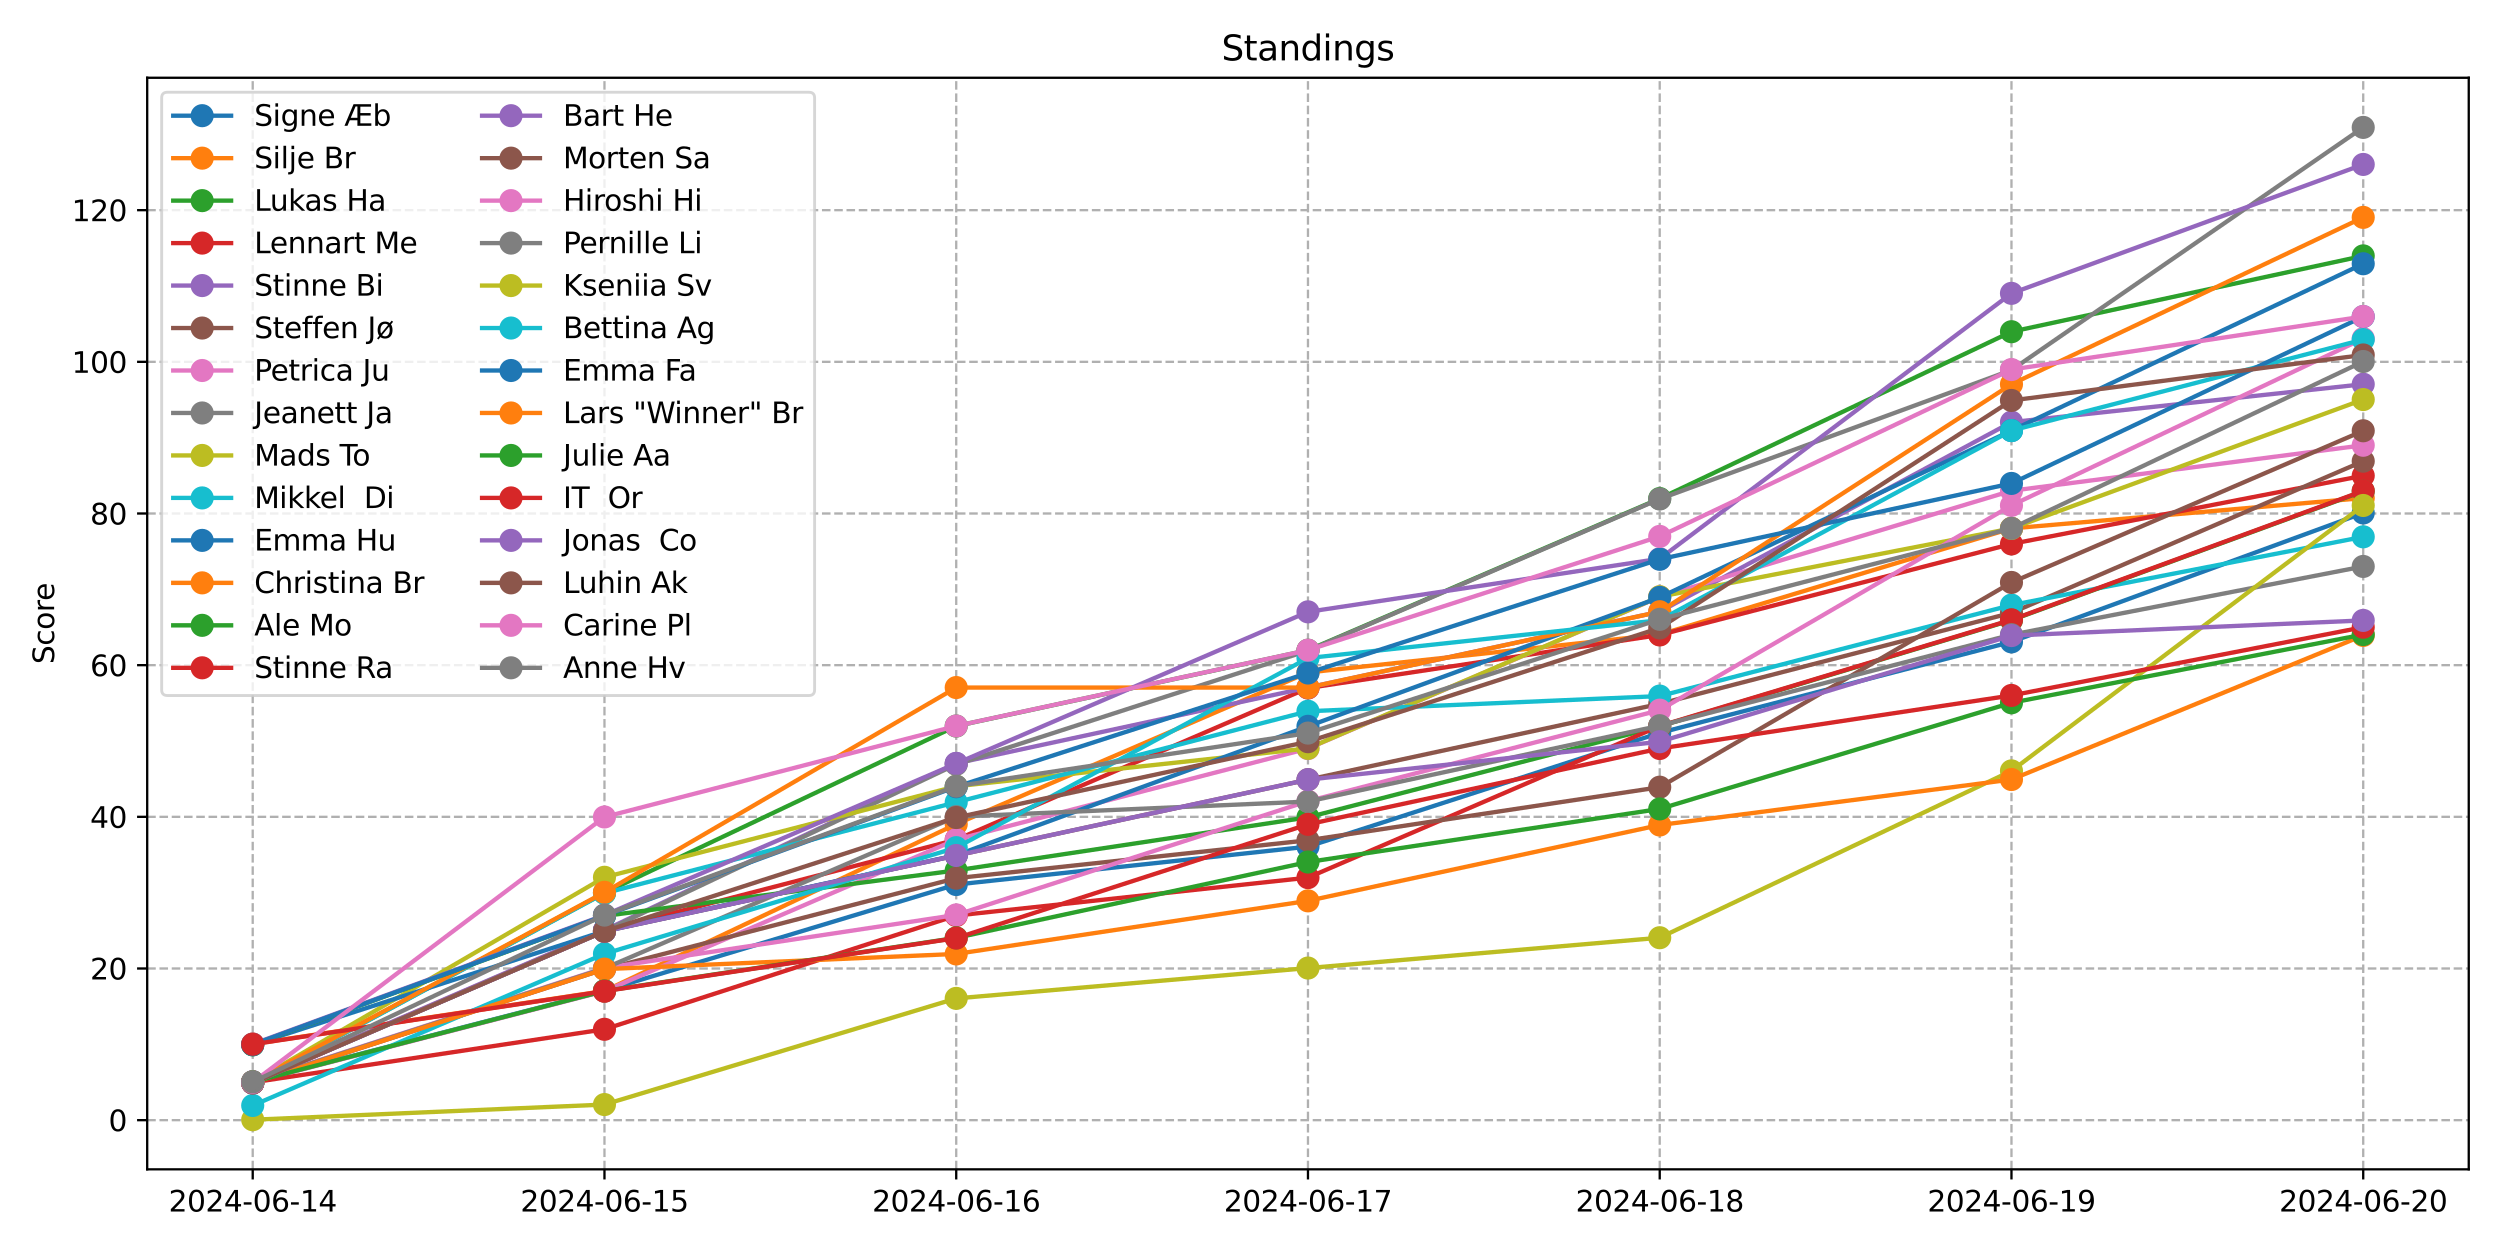 <?xml version="1.0" encoding="utf-8" standalone="no"?>
<!DOCTYPE svg PUBLIC "-//W3C//DTD SVG 1.1//EN"
  "http://www.w3.org/Graphics/SVG/1.1/DTD/svg11.dtd">
<svg xmlns:xlink="http://www.w3.org/1999/xlink" width="864pt" height="432pt" viewBox="0 0 864 432" xmlns="http://www.w3.org/2000/svg" version="1.1">
 <defs>
  <style type="text/css">*{stroke-linejoin: round; stroke-linecap: butt}</style>
 </defs>
 <g id="figure_1">
  <g id="patch_1">
   <path d="M 0 432 
L 864 432 
L 864 0 
L 0 0 
z
" style="fill: #ffffff"/>
  </g>
  <g id="axes_1">
   <g id="patch_2">
    <path d="M 50.87 404.12 
L 853.2 404.12 
L 853.2 26.88 
L 50.87 26.88 
z
" style="fill: #ffffff"/>
   </g>
   <g id="matplotlib.axis_1">
    <g id="xtick_1">
     <g id="line2d_1">
      <path d="M 87.34 404.12 
L 87.34 26.88 
" clip-path="url(#p76a8819d52)" style="fill: none; stroke-dasharray: 2.96,1.28; stroke-dashoffset: 0; stroke: #b0b0b0; stroke-width: 0.8"/>
     </g>
     <g id="line2d_2">
      <defs>
       <path id="m9dce682bc2" d="M 0 0 
L 0 3.5 
" style="stroke: #000000; stroke-width: 0.8"/>
      </defs>
      <g>
       <use xlink:href="#m9dce682bc2" x="87.34" y="404.12" style="stroke: #000000; stroke-width: 0.8"/>
      </g>
     </g>
     <g id="text_1">
      <!-- 2024-06-14 -->
      <g transform="translate(58.282 418.718) scale(0.1 -0.1)">
       <defs>
        <path id="DejaVuSans-32" d="M 1228 531 
L 3431 531 
L 3431 0 
L 469 0 
L 469 531 
Q 828 903 1448 1529 
Q 2069 2156 2228 2338 
Q 2531 2678 2651 2914 
Q 2772 3150 2772 3378 
Q 2772 3750 2511 3984 
Q 2250 4219 1831 4219 
Q 1534 4219 1204 4116 
Q 875 4013 500 3803 
L 500 4441 
Q 881 4594 1212 4672 
Q 1544 4750 1819 4750 
Q 2544 4750 2975 4387 
Q 3406 4025 3406 3419 
Q 3406 3131 3298 2873 
Q 3191 2616 2906 2266 
Q 2828 2175 2409 1742 
Q 1991 1309 1228 531 
z
" transform="scale(0.016)"/>
        <path id="DejaVuSans-30" d="M 2034 4250 
Q 1547 4250 1301 3770 
Q 1056 3291 1056 2328 
Q 1056 1369 1301 889 
Q 1547 409 2034 409 
Q 2525 409 2770 889 
Q 3016 1369 3016 2328 
Q 3016 3291 2770 3770 
Q 2525 4250 2034 4250 
z
M 2034 4750 
Q 2819 4750 3233 4129 
Q 3647 3509 3647 2328 
Q 3647 1150 3233 529 
Q 2819 -91 2034 -91 
Q 1250 -91 836 529 
Q 422 1150 422 2328 
Q 422 3509 836 4129 
Q 1250 4750 2034 4750 
z
" transform="scale(0.016)"/>
        <path id="DejaVuSans-34" d="M 2419 4116 
L 825 1625 
L 2419 1625 
L 2419 4116 
z
M 2253 4666 
L 3047 4666 
L 3047 1625 
L 3713 1625 
L 3713 1100 
L 3047 1100 
L 3047 0 
L 2419 0 
L 2419 1100 
L 313 1100 
L 313 1709 
L 2253 4666 
z
" transform="scale(0.016)"/>
        <path id="DejaVuSans-2d" d="M 313 2009 
L 1997 2009 
L 1997 1497 
L 313 1497 
L 313 2009 
z
" transform="scale(0.016)"/>
        <path id="DejaVuSans-36" d="M 2113 2584 
Q 1688 2584 1439 2293 
Q 1191 2003 1191 1497 
Q 1191 994 1439 701 
Q 1688 409 2113 409 
Q 2538 409 2786 701 
Q 3034 994 3034 1497 
Q 3034 2003 2786 2293 
Q 2538 2584 2113 2584 
z
M 3366 4563 
L 3366 3988 
Q 3128 4100 2886 4159 
Q 2644 4219 2406 4219 
Q 1781 4219 1451 3797 
Q 1122 3375 1075 2522 
Q 1259 2794 1537 2939 
Q 1816 3084 2150 3084 
Q 2853 3084 3261 2657 
Q 3669 2231 3669 1497 
Q 3669 778 3244 343 
Q 2819 -91 2113 -91 
Q 1303 -91 875 529 
Q 447 1150 447 2328 
Q 447 3434 972 4092 
Q 1497 4750 2381 4750 
Q 2619 4750 2861 4703 
Q 3103 4656 3366 4563 
z
" transform="scale(0.016)"/>
        <path id="DejaVuSans-31" d="M 794 531 
L 1825 531 
L 1825 4091 
L 703 3866 
L 703 4441 
L 1819 4666 
L 2450 4666 
L 2450 531 
L 3481 531 
L 3481 0 
L 794 0 
L 794 531 
z
" transform="scale(0.016)"/>
       </defs>
       <use xlink:href="#DejaVuSans-32"/>
       <use xlink:href="#DejaVuSans-30" x="63.623"/>
       <use xlink:href="#DejaVuSans-32" x="127.246"/>
       <use xlink:href="#DejaVuSans-34" x="190.869"/>
       <use xlink:href="#DejaVuSans-2d" x="254.492"/>
       <use xlink:href="#DejaVuSans-30" x="290.576"/>
       <use xlink:href="#DejaVuSans-36" x="354.199"/>
       <use xlink:href="#DejaVuSans-2d" x="417.822"/>
       <use xlink:href="#DejaVuSans-31" x="453.906"/>
       <use xlink:href="#DejaVuSans-34" x="517.529"/>
      </g>
     </g>
    </g>
    <g id="xtick_2">
     <g id="line2d_3">
      <path d="M 208.905 404.12 
L 208.905 26.88 
" clip-path="url(#p76a8819d52)" style="fill: none; stroke-dasharray: 2.96,1.28; stroke-dashoffset: 0; stroke: #b0b0b0; stroke-width: 0.8"/>
     </g>
     <g id="line2d_4">
      <g>
       <use xlink:href="#m9dce682bc2" x="208.905" y="404.12" style="stroke: #000000; stroke-width: 0.8"/>
      </g>
     </g>
     <g id="text_2">
      <!-- 2024-06-15 -->
      <g transform="translate(179.847 418.718) scale(0.1 -0.1)">
       <defs>
        <path id="DejaVuSans-35" d="M 691 4666 
L 3169 4666 
L 3169 4134 
L 1269 4134 
L 1269 2991 
Q 1406 3038 1543 3061 
Q 1681 3084 1819 3084 
Q 2600 3084 3056 2656 
Q 3513 2228 3513 1497 
Q 3513 744 3044 326 
Q 2575 -91 1722 -91 
Q 1428 -91 1123 -41 
Q 819 9 494 109 
L 494 744 
Q 775 591 1075 516 
Q 1375 441 1709 441 
Q 2250 441 2565 725 
Q 2881 1009 2881 1497 
Q 2881 1984 2565 2268 
Q 2250 2553 1709 2553 
Q 1456 2553 1204 2497 
Q 953 2441 691 2322 
L 691 4666 
z
" transform="scale(0.016)"/>
       </defs>
       <use xlink:href="#DejaVuSans-32"/>
       <use xlink:href="#DejaVuSans-30" x="63.623"/>
       <use xlink:href="#DejaVuSans-32" x="127.246"/>
       <use xlink:href="#DejaVuSans-34" x="190.869"/>
       <use xlink:href="#DejaVuSans-2d" x="254.492"/>
       <use xlink:href="#DejaVuSans-30" x="290.576"/>
       <use xlink:href="#DejaVuSans-36" x="354.199"/>
       <use xlink:href="#DejaVuSans-2d" x="417.822"/>
       <use xlink:href="#DejaVuSans-31" x="453.906"/>
       <use xlink:href="#DejaVuSans-35" x="517.529"/>
      </g>
     </g>
    </g>
    <g id="xtick_3">
     <g id="line2d_5">
      <path d="M 330.47 404.12 
L 330.47 26.88 
" clip-path="url(#p76a8819d52)" style="fill: none; stroke-dasharray: 2.96,1.28; stroke-dashoffset: 0; stroke: #b0b0b0; stroke-width: 0.8"/>
     </g>
     <g id="line2d_6">
      <g>
       <use xlink:href="#m9dce682bc2" x="330.47" y="404.12" style="stroke: #000000; stroke-width: 0.8"/>
      </g>
     </g>
     <g id="text_3">
      <!-- 2024-06-16 -->
      <g transform="translate(301.412 418.718) scale(0.1 -0.1)">
       <use xlink:href="#DejaVuSans-32"/>
       <use xlink:href="#DejaVuSans-30" x="63.623"/>
       <use xlink:href="#DejaVuSans-32" x="127.246"/>
       <use xlink:href="#DejaVuSans-34" x="190.869"/>
       <use xlink:href="#DejaVuSans-2d" x="254.492"/>
       <use xlink:href="#DejaVuSans-30" x="290.576"/>
       <use xlink:href="#DejaVuSans-36" x="354.199"/>
       <use xlink:href="#DejaVuSans-2d" x="417.822"/>
       <use xlink:href="#DejaVuSans-31" x="453.906"/>
       <use xlink:href="#DejaVuSans-36" x="517.529"/>
      </g>
     </g>
    </g>
    <g id="xtick_4">
     <g id="line2d_7">
      <path d="M 452.035 404.12 
L 452.035 26.88 
" clip-path="url(#p76a8819d52)" style="fill: none; stroke-dasharray: 2.96,1.28; stroke-dashoffset: 0; stroke: #b0b0b0; stroke-width: 0.8"/>
     </g>
     <g id="line2d_8">
      <g>
       <use xlink:href="#m9dce682bc2" x="452.035" y="404.12" style="stroke: #000000; stroke-width: 0.8"/>
      </g>
     </g>
     <g id="text_4">
      <!-- 2024-06-17 -->
      <g transform="translate(422.977 418.718) scale(0.1 -0.1)">
       <defs>
        <path id="DejaVuSans-37" d="M 525 4666 
L 3525 4666 
L 3525 4397 
L 1831 0 
L 1172 0 
L 2766 4134 
L 525 4134 
L 525 4666 
z
" transform="scale(0.016)"/>
       </defs>
       <use xlink:href="#DejaVuSans-32"/>
       <use xlink:href="#DejaVuSans-30" x="63.623"/>
       <use xlink:href="#DejaVuSans-32" x="127.246"/>
       <use xlink:href="#DejaVuSans-34" x="190.869"/>
       <use xlink:href="#DejaVuSans-2d" x="254.492"/>
       <use xlink:href="#DejaVuSans-30" x="290.576"/>
       <use xlink:href="#DejaVuSans-36" x="354.199"/>
       <use xlink:href="#DejaVuSans-2d" x="417.822"/>
       <use xlink:href="#DejaVuSans-31" x="453.906"/>
       <use xlink:href="#DejaVuSans-37" x="517.529"/>
      </g>
     </g>
    </g>
    <g id="xtick_5">
     <g id="line2d_9">
      <path d="M 573.6 404.12 
L 573.6 26.88 
" clip-path="url(#p76a8819d52)" style="fill: none; stroke-dasharray: 2.96,1.28; stroke-dashoffset: 0; stroke: #b0b0b0; stroke-width: 0.8"/>
     </g>
     <g id="line2d_10">
      <g>
       <use xlink:href="#m9dce682bc2" x="573.6" y="404.12" style="stroke: #000000; stroke-width: 0.8"/>
      </g>
     </g>
     <g id="text_5">
      <!-- 2024-06-18 -->
      <g transform="translate(544.542 418.718) scale(0.1 -0.1)">
       <defs>
        <path id="DejaVuSans-38" d="M 2034 2216 
Q 1584 2216 1326 1975 
Q 1069 1734 1069 1313 
Q 1069 891 1326 650 
Q 1584 409 2034 409 
Q 2484 409 2743 651 
Q 3003 894 3003 1313 
Q 3003 1734 2745 1975 
Q 2488 2216 2034 2216 
z
M 1403 2484 
Q 997 2584 770 2862 
Q 544 3141 544 3541 
Q 544 4100 942 4425 
Q 1341 4750 2034 4750 
Q 2731 4750 3128 4425 
Q 3525 4100 3525 3541 
Q 3525 3141 3298 2862 
Q 3072 2584 2669 2484 
Q 3125 2378 3379 2068 
Q 3634 1759 3634 1313 
Q 3634 634 3220 271 
Q 2806 -91 2034 -91 
Q 1263 -91 848 271 
Q 434 634 434 1313 
Q 434 1759 690 2068 
Q 947 2378 1403 2484 
z
M 1172 3481 
Q 1172 3119 1398 2916 
Q 1625 2713 2034 2713 
Q 2441 2713 2670 2916 
Q 2900 3119 2900 3481 
Q 2900 3844 2670 4047 
Q 2441 4250 2034 4250 
Q 1625 4250 1398 4047 
Q 1172 3844 1172 3481 
z
" transform="scale(0.016)"/>
       </defs>
       <use xlink:href="#DejaVuSans-32"/>
       <use xlink:href="#DejaVuSans-30" x="63.623"/>
       <use xlink:href="#DejaVuSans-32" x="127.246"/>
       <use xlink:href="#DejaVuSans-34" x="190.869"/>
       <use xlink:href="#DejaVuSans-2d" x="254.492"/>
       <use xlink:href="#DejaVuSans-30" x="290.576"/>
       <use xlink:href="#DejaVuSans-36" x="354.199"/>
       <use xlink:href="#DejaVuSans-2d" x="417.822"/>
       <use xlink:href="#DejaVuSans-31" x="453.906"/>
       <use xlink:href="#DejaVuSans-38" x="517.529"/>
      </g>
     </g>
    </g>
    <g id="xtick_6">
     <g id="line2d_11">
      <path d="M 695.165 404.12 
L 695.165 26.88 
" clip-path="url(#p76a8819d52)" style="fill: none; stroke-dasharray: 2.96,1.28; stroke-dashoffset: 0; stroke: #b0b0b0; stroke-width: 0.8"/>
     </g>
     <g id="line2d_12">
      <g>
       <use xlink:href="#m9dce682bc2" x="695.165" y="404.12" style="stroke: #000000; stroke-width: 0.8"/>
      </g>
     </g>
     <g id="text_6">
      <!-- 2024-06-19 -->
      <g transform="translate(666.107 418.718) scale(0.1 -0.1)">
       <defs>
        <path id="DejaVuSans-39" d="M 703 97 
L 703 672 
Q 941 559 1184 500 
Q 1428 441 1663 441 
Q 2288 441 2617 861 
Q 2947 1281 2994 2138 
Q 2813 1869 2534 1725 
Q 2256 1581 1919 1581 
Q 1219 1581 811 2004 
Q 403 2428 403 3163 
Q 403 3881 828 4315 
Q 1253 4750 1959 4750 
Q 2769 4750 3195 4129 
Q 3622 3509 3622 2328 
Q 3622 1225 3098 567 
Q 2575 -91 1691 -91 
Q 1453 -91 1209 -44 
Q 966 3 703 97 
z
M 1959 2075 
Q 2384 2075 2632 2365 
Q 2881 2656 2881 3163 
Q 2881 3666 2632 3958 
Q 2384 4250 1959 4250 
Q 1534 4250 1286 3958 
Q 1038 3666 1038 3163 
Q 1038 2656 1286 2365 
Q 1534 2075 1959 2075 
z
" transform="scale(0.016)"/>
       </defs>
       <use xlink:href="#DejaVuSans-32"/>
       <use xlink:href="#DejaVuSans-30" x="63.623"/>
       <use xlink:href="#DejaVuSans-32" x="127.246"/>
       <use xlink:href="#DejaVuSans-34" x="190.869"/>
       <use xlink:href="#DejaVuSans-2d" x="254.492"/>
       <use xlink:href="#DejaVuSans-30" x="290.576"/>
       <use xlink:href="#DejaVuSans-36" x="354.199"/>
       <use xlink:href="#DejaVuSans-2d" x="417.822"/>
       <use xlink:href="#DejaVuSans-31" x="453.906"/>
       <use xlink:href="#DejaVuSans-39" x="517.529"/>
      </g>
     </g>
    </g>
    <g id="xtick_7">
     <g id="line2d_13">
      <path d="M 816.73 404.12 
L 816.73 26.88 
" clip-path="url(#p76a8819d52)" style="fill: none; stroke-dasharray: 2.96,1.28; stroke-dashoffset: 0; stroke: #b0b0b0; stroke-width: 0.8"/>
     </g>
     <g id="line2d_14">
      <g>
       <use xlink:href="#m9dce682bc2" x="816.73" y="404.12" style="stroke: #000000; stroke-width: 0.8"/>
      </g>
     </g>
     <g id="text_7">
      <!-- 2024-06-20 -->
      <g transform="translate(787.673 418.718) scale(0.1 -0.1)">
       <use xlink:href="#DejaVuSans-32"/>
       <use xlink:href="#DejaVuSans-30" x="63.623"/>
       <use xlink:href="#DejaVuSans-32" x="127.246"/>
       <use xlink:href="#DejaVuSans-34" x="190.869"/>
       <use xlink:href="#DejaVuSans-2d" x="254.492"/>
       <use xlink:href="#DejaVuSans-30" x="290.576"/>
       <use xlink:href="#DejaVuSans-36" x="354.199"/>
       <use xlink:href="#DejaVuSans-2d" x="417.822"/>
       <use xlink:href="#DejaVuSans-32" x="453.906"/>
       <use xlink:href="#DejaVuSans-30" x="517.529"/>
      </g>
     </g>
    </g>
   </g>
   <g id="matplotlib.axis_2">
    <g id="ytick_1">
     <g id="line2d_15">
      <path d="M 50.87 387.126 
L 853.2 387.126 
" clip-path="url(#p76a8819d52)" style="fill: none; stroke-dasharray: 2.96,1.28; stroke-dashoffset: 0; stroke: #b0b0b0; stroke-width: 0.8"/>
     </g>
     <g id="line2d_16">
      <defs>
       <path id="m974ee0ba8b" d="M 0 0 
L -3.5 0 
" style="stroke: #000000; stroke-width: 0.8"/>
      </defs>
      <g>
       <use xlink:href="#m974ee0ba8b" x="50.87" y="387.126" style="stroke: #000000; stroke-width: 0.8"/>
      </g>
     </g>
     <g id="text_8">
      <!-- 0 -->
      <g transform="translate(37.508 390.926) scale(0.1 -0.1)">
       <use xlink:href="#DejaVuSans-30"/>
      </g>
     </g>
    </g>
    <g id="ytick_2">
     <g id="line2d_17">
      <path d="M 50.87 334.711 
L 853.2 334.711 
" clip-path="url(#p76a8819d52)" style="fill: none; stroke-dasharray: 2.96,1.28; stroke-dashoffset: 0; stroke: #b0b0b0; stroke-width: 0.8"/>
     </g>
     <g id="line2d_18">
      <g>
       <use xlink:href="#m974ee0ba8b" x="50.87" y="334.711" style="stroke: #000000; stroke-width: 0.8"/>
      </g>
     </g>
     <g id="text_9">
      <!-- 20 -->
      <g transform="translate(31.145 338.511) scale(0.1 -0.1)">
       <use xlink:href="#DejaVuSans-32"/>
       <use xlink:href="#DejaVuSans-30" x="63.623"/>
      </g>
     </g>
    </g>
    <g id="ytick_3">
     <g id="line2d_19">
      <path d="M 50.87 282.296 
L 853.2 282.296 
" clip-path="url(#p76a8819d52)" style="fill: none; stroke-dasharray: 2.96,1.28; stroke-dashoffset: 0; stroke: #b0b0b0; stroke-width: 0.8"/>
     </g>
     <g id="line2d_20">
      <g>
       <use xlink:href="#m974ee0ba8b" x="50.87" y="282.296" style="stroke: #000000; stroke-width: 0.8"/>
      </g>
     </g>
     <g id="text_10">
      <!-- 40 -->
      <g transform="translate(31.145 286.096) scale(0.1 -0.1)">
       <use xlink:href="#DejaVuSans-34"/>
       <use xlink:href="#DejaVuSans-30" x="63.623"/>
      </g>
     </g>
    </g>
    <g id="ytick_4">
     <g id="line2d_21">
      <path d="M 50.87 229.882 
L 853.2 229.882 
" clip-path="url(#p76a8819d52)" style="fill: none; stroke-dasharray: 2.96,1.28; stroke-dashoffset: 0; stroke: #b0b0b0; stroke-width: 0.8"/>
     </g>
     <g id="line2d_22">
      <g>
       <use xlink:href="#m974ee0ba8b" x="50.87" y="229.882" style="stroke: #000000; stroke-width: 0.8"/>
      </g>
     </g>
     <g id="text_11">
      <!-- 60 -->
      <g transform="translate(31.145 233.681) scale(0.1 -0.1)">
       <use xlink:href="#DejaVuSans-36"/>
       <use xlink:href="#DejaVuSans-30" x="63.623"/>
      </g>
     </g>
    </g>
    <g id="ytick_5">
     <g id="line2d_23">
      <path d="M 50.87 177.467 
L 853.2 177.467 
" clip-path="url(#p76a8819d52)" style="fill: none; stroke-dasharray: 2.96,1.28; stroke-dashoffset: 0; stroke: #b0b0b0; stroke-width: 0.8"/>
     </g>
     <g id="line2d_24">
      <g>
       <use xlink:href="#m974ee0ba8b" x="50.87" y="177.467" style="stroke: #000000; stroke-width: 0.8"/>
      </g>
     </g>
     <g id="text_12">
      <!-- 80 -->
      <g transform="translate(31.145 181.266) scale(0.1 -0.1)">
       <use xlink:href="#DejaVuSans-38"/>
       <use xlink:href="#DejaVuSans-30" x="63.623"/>
      </g>
     </g>
    </g>
    <g id="ytick_6">
     <g id="line2d_25">
      <path d="M 50.87 125.052 
L 853.2 125.052 
" clip-path="url(#p76a8819d52)" style="fill: none; stroke-dasharray: 2.96,1.28; stroke-dashoffset: 0; stroke: #b0b0b0; stroke-width: 0.8"/>
     </g>
     <g id="line2d_26">
      <g>
       <use xlink:href="#m974ee0ba8b" x="50.87" y="125.052" style="stroke: #000000; stroke-width: 0.8"/>
      </g>
     </g>
     <g id="text_13">
      <!-- 100 -->
      <g transform="translate(24.782 128.851) scale(0.1 -0.1)">
       <use xlink:href="#DejaVuSans-31"/>
       <use xlink:href="#DejaVuSans-30" x="63.623"/>
       <use xlink:href="#DejaVuSans-30" x="127.246"/>
      </g>
     </g>
    </g>
    <g id="ytick_7">
     <g id="line2d_27">
      <path d="M 50.87 72.637 
L 853.2 72.637 
" clip-path="url(#p76a8819d52)" style="fill: none; stroke-dasharray: 2.96,1.28; stroke-dashoffset: 0; stroke: #b0b0b0; stroke-width: 0.8"/>
     </g>
     <g id="line2d_28">
      <g>
       <use xlink:href="#m974ee0ba8b" x="50.87" y="72.637" style="stroke: #000000; stroke-width: 0.8"/>
      </g>
     </g>
     <g id="text_14">
      <!-- 120 -->
      <g transform="translate(24.782 76.436) scale(0.1 -0.1)">
       <use xlink:href="#DejaVuSans-31"/>
       <use xlink:href="#DejaVuSans-32" x="63.623"/>
       <use xlink:href="#DejaVuSans-30" x="127.246"/>
      </g>
     </g>
    </g>
    <g id="text_15">
     <!-- Score -->
     <g transform="translate(18.703 229.502) rotate(-90) scale(0.1 -0.1)">
      <defs>
       <path id="DejaVuSans-53" d="M 3425 4513 
L 3425 3897 
Q 3066 4069 2747 4153 
Q 2428 4238 2131 4238 
Q 1616 4238 1336 4038 
Q 1056 3838 1056 3469 
Q 1056 3159 1242 3001 
Q 1428 2844 1947 2747 
L 2328 2669 
Q 3034 2534 3370 2195 
Q 3706 1856 3706 1288 
Q 3706 609 3251 259 
Q 2797 -91 1919 -91 
Q 1588 -91 1214 -16 
Q 841 59 441 206 
L 441 856 
Q 825 641 1194 531 
Q 1563 422 1919 422 
Q 2459 422 2753 634 
Q 3047 847 3047 1241 
Q 3047 1584 2836 1778 
Q 2625 1972 2144 2069 
L 1759 2144 
Q 1053 2284 737 2584 
Q 422 2884 422 3419 
Q 422 4038 858 4394 
Q 1294 4750 2059 4750 
Q 2388 4750 2728 4690 
Q 3069 4631 3425 4513 
z
" transform="scale(0.016)"/>
       <path id="DejaVuSans-63" d="M 3122 3366 
L 3122 2828 
Q 2878 2963 2633 3030 
Q 2388 3097 2138 3097 
Q 1578 3097 1268 2742 
Q 959 2388 959 1747 
Q 959 1106 1268 751 
Q 1578 397 2138 397 
Q 2388 397 2633 464 
Q 2878 531 3122 666 
L 3122 134 
Q 2881 22 2623 -34 
Q 2366 -91 2075 -91 
Q 1284 -91 818 406 
Q 353 903 353 1747 
Q 353 2603 823 3093 
Q 1294 3584 2113 3584 
Q 2378 3584 2631 3529 
Q 2884 3475 3122 3366 
z
" transform="scale(0.016)"/>
       <path id="DejaVuSans-6f" d="M 1959 3097 
Q 1497 3097 1228 2736 
Q 959 2375 959 1747 
Q 959 1119 1226 758 
Q 1494 397 1959 397 
Q 2419 397 2687 759 
Q 2956 1122 2956 1747 
Q 2956 2369 2687 2733 
Q 2419 3097 1959 3097 
z
M 1959 3584 
Q 2709 3584 3137 3096 
Q 3566 2609 3566 1747 
Q 3566 888 3137 398 
Q 2709 -91 1959 -91 
Q 1206 -91 779 398 
Q 353 888 353 1747 
Q 353 2609 779 3096 
Q 1206 3584 1959 3584 
z
" transform="scale(0.016)"/>
       <path id="DejaVuSans-72" d="M 2631 2963 
Q 2534 3019 2420 3045 
Q 2306 3072 2169 3072 
Q 1681 3072 1420 2755 
Q 1159 2438 1159 1844 
L 1159 0 
L 581 0 
L 581 3500 
L 1159 3500 
L 1159 2956 
Q 1341 3275 1631 3429 
Q 1922 3584 2338 3584 
Q 2397 3584 2469 3576 
Q 2541 3569 2628 3553 
L 2631 2963 
z
" transform="scale(0.016)"/>
       <path id="DejaVuSans-65" d="M 3597 1894 
L 3597 1613 
L 953 1613 
Q 991 1019 1311 708 
Q 1631 397 2203 397 
Q 2534 397 2845 478 
Q 3156 559 3463 722 
L 3463 178 
Q 3153 47 2828 -22 
Q 2503 -91 2169 -91 
Q 1331 -91 842 396 
Q 353 884 353 1716 
Q 353 2575 817 3079 
Q 1281 3584 2069 3584 
Q 2775 3584 3186 3129 
Q 3597 2675 3597 1894 
z
M 3022 2063 
Q 3016 2534 2758 2815 
Q 2500 3097 2075 3097 
Q 1594 3097 1305 2825 
Q 1016 2553 972 2059 
L 3022 2063 
z
" transform="scale(0.016)"/>
      </defs>
      <use xlink:href="#DejaVuSans-53"/>
      <use xlink:href="#DejaVuSans-63" x="63.477"/>
      <use xlink:href="#DejaVuSans-6f" x="118.457"/>
      <use xlink:href="#DejaVuSans-72" x="179.639"/>
      <use xlink:href="#DejaVuSans-65" x="218.502"/>
     </g>
    </g>
   </g>
   <g id="line2d_29">
    <path d="M 87.34 373.834 
L 208.905 342.385 
L 330.47 305.695 
L 452.035 292.591 
L 573.6 253.28 
L 695.165 221.831 
L 816.73 177.278 
" clip-path="url(#p76a8819d52)" style="fill: none; stroke: #1f77b4; stroke-width: 1.5; stroke-linecap: square"/>
    <defs>
     <path id="mb45b7afda7" d="M 0 3.5 
C 0.928 3.5 1.819 3.131 2.475 2.475 
C 3.131 1.819 3.5 0.928 3.5 0 
C 3.5 -0.928 3.131 -1.819 2.475 -2.475 
C 1.819 -3.131 0.928 -3.5 0 -3.5 
C -0.928 -3.5 -1.819 -3.131 -2.475 -2.475 
C -3.131 -1.819 -3.5 -0.928 -3.5 0 
C -3.5 0.928 -3.131 1.819 -2.475 2.475 
C -1.819 3.131 -0.928 3.5 0 3.5 
z
" style="stroke: #1f77b4"/>
    </defs>
    <g clip-path="url(#p76a8819d52)">
     <use xlink:href="#mb45b7afda7" x="87.34" y="373.834" style="fill: #1f77b4; stroke: #1f77b4"/>
     <use xlink:href="#mb45b7afda7" x="208.905" y="342.385" style="fill: #1f77b4; stroke: #1f77b4"/>
     <use xlink:href="#mb45b7afda7" x="330.47" y="305.695" style="fill: #1f77b4; stroke: #1f77b4"/>
     <use xlink:href="#mb45b7afda7" x="452.035" y="292.591" style="fill: #1f77b4; stroke: #1f77b4"/>
     <use xlink:href="#mb45b7afda7" x="573.6" y="253.28" style="fill: #1f77b4; stroke: #1f77b4"/>
     <use xlink:href="#mb45b7afda7" x="695.165" y="221.831" style="fill: #1f77b4; stroke: #1f77b4"/>
     <use xlink:href="#mb45b7afda7" x="816.73" y="177.278" style="fill: #1f77b4; stroke: #1f77b4"/>
    </g>
   </g>
   <g id="line2d_30">
    <path d="M 87.34 360.822 
L 208.905 342.477 
L 330.47 284.82 
L 452.035 232.405 
L 573.6 219.302 
L 695.165 182.611 
L 816.73 172.128 
" clip-path="url(#p76a8819d52)" style="fill: none; stroke: #ff7f0e; stroke-width: 1.5; stroke-linecap: square"/>
    <defs>
     <path id="m5fa86351e5" d="M 0 3.5 
C 0.928 3.5 1.819 3.131 2.475 2.475 
C 3.131 1.819 3.5 0.928 3.5 0 
C 3.5 -0.928 3.131 -1.819 2.475 -2.475 
C 1.819 -3.131 0.928 -3.5 0 -3.5 
C -0.928 -3.5 -1.819 -3.131 -2.475 -2.475 
C -3.131 -1.819 -3.5 -0.928 -3.5 0 
C -3.5 0.928 -3.131 1.819 -2.475 2.475 
C -1.819 3.131 -0.928 3.5 0 3.5 
z
" style="stroke: #ff7f0e"/>
    </defs>
    <g clip-path="url(#p76a8819d52)">
     <use xlink:href="#m5fa86351e5" x="87.34" y="360.822" style="fill: #ff7f0e; stroke: #ff7f0e"/>
     <use xlink:href="#m5fa86351e5" x="208.905" y="342.477" style="fill: #ff7f0e; stroke: #ff7f0e"/>
     <use xlink:href="#m5fa86351e5" x="330.47" y="284.82" style="fill: #ff7f0e; stroke: #ff7f0e"/>
     <use xlink:href="#m5fa86351e5" x="452.035" y="232.405" style="fill: #ff7f0e; stroke: #ff7f0e"/>
     <use xlink:href="#m5fa86351e5" x="573.6" y="219.302" style="fill: #ff7f0e; stroke: #ff7f0e"/>
     <use xlink:href="#m5fa86351e5" x="695.165" y="182.611" style="fill: #ff7f0e; stroke: #ff7f0e"/>
     <use xlink:href="#m5fa86351e5" x="816.73" y="172.128" style="fill: #ff7f0e; stroke: #ff7f0e"/>
    </g>
   </g>
   <g id="line2d_31">
    <path d="M 87.34 374.096 
L 208.905 308.577 
L 330.47 250.92 
L 452.035 224.713 
L 573.6 172.298 
L 695.165 114.642 
L 816.73 88.434 
" clip-path="url(#p76a8819d52)" style="fill: none; stroke: #2ca02c; stroke-width: 1.5; stroke-linecap: square"/>
    <defs>
     <path id="m185a2ddefc" d="M 0 3.5 
C 0.928 3.5 1.819 3.131 2.475 2.475 
C 3.131 1.819 3.5 0.928 3.5 0 
C 3.5 -0.928 3.131 -1.819 2.475 -2.475 
C 1.819 -3.131 0.928 -3.5 0 -3.5 
C -0.928 -3.5 -1.819 -3.131 -2.475 -2.475 
C -3.131 -1.819 -3.5 -0.928 -3.5 0 
C -3.5 0.928 -3.131 1.819 -2.475 2.475 
C -1.819 3.131 -0.928 3.5 0 3.5 
z
" style="stroke: #2ca02c"/>
    </defs>
    <g clip-path="url(#p76a8819d52)">
     <use xlink:href="#m185a2ddefc" x="87.34" y="374.096" style="fill: #2ca02c; stroke: #2ca02c"/>
     <use xlink:href="#m185a2ddefc" x="208.905" y="308.577" style="fill: #2ca02c; stroke: #2ca02c"/>
     <use xlink:href="#m185a2ddefc" x="330.47" y="250.92" style="fill: #2ca02c; stroke: #2ca02c"/>
     <use xlink:href="#m185a2ddefc" x="452.035" y="224.713" style="fill: #2ca02c; stroke: #2ca02c"/>
     <use xlink:href="#m185a2ddefc" x="573.6" y="172.298" style="fill: #2ca02c; stroke: #2ca02c"/>
     <use xlink:href="#m185a2ddefc" x="695.165" y="114.642" style="fill: #2ca02c; stroke: #2ca02c"/>
     <use xlink:href="#m185a2ddefc" x="816.73" y="88.434" style="fill: #2ca02c; stroke: #2ca02c"/>
    </g>
   </g>
   <g id="line2d_32">
    <path d="M 87.34 374.059 
L 208.905 321.645 
L 330.47 290.196 
L 452.035 237.781 
L 573.6 219.435 
L 695.165 187.986 
L 816.73 164.4 
" clip-path="url(#p76a8819d52)" style="fill: none; stroke: #d62728; stroke-width: 1.5; stroke-linecap: square"/>
    <defs>
     <path id="m5f9eea6878" d="M 0 3.5 
C 0.928 3.5 1.819 3.131 2.475 2.475 
C 3.131 1.819 3.5 0.928 3.5 0 
C 3.5 -0.928 3.131 -1.819 2.475 -2.475 
C 1.819 -3.131 0.928 -3.5 0 -3.5 
C -0.928 -3.5 -1.819 -3.131 -2.475 -2.475 
C -3.131 -1.819 -3.5 -0.928 -3.5 0 
C -3.5 0.928 -3.131 1.819 -2.475 2.475 
C -1.819 3.131 -0.928 3.5 0 3.5 
z
" style="stroke: #d62728"/>
    </defs>
    <g clip-path="url(#p76a8819d52)">
     <use xlink:href="#m5f9eea6878" x="87.34" y="374.059" style="fill: #d62728; stroke: #d62728"/>
     <use xlink:href="#m5f9eea6878" x="208.905" y="321.645" style="fill: #d62728; stroke: #d62728"/>
     <use xlink:href="#m5f9eea6878" x="330.47" y="290.196" style="fill: #d62728; stroke: #d62728"/>
     <use xlink:href="#m5f9eea6878" x="452.035" y="237.781" style="fill: #d62728; stroke: #d62728"/>
     <use xlink:href="#m5f9eea6878" x="573.6" y="219.435" style="fill: #d62728; stroke: #d62728"/>
     <use xlink:href="#m5f9eea6878" x="695.165" y="187.986" style="fill: #d62728; stroke: #d62728"/>
     <use xlink:href="#m5f9eea6878" x="816.73" y="164.4" style="fill: #d62728; stroke: #d62728"/>
    </g>
   </g>
   <g id="line2d_33">
    <path d="M 87.34 373.89 
L 208.905 321.475 
L 330.47 263.818 
L 452.035 237.611 
L 573.6 211.403 
L 695.165 145.884 
L 816.73 132.781 
" clip-path="url(#p76a8819d52)" style="fill: none; stroke: #9467bd; stroke-width: 1.5; stroke-linecap: square"/>
    <defs>
     <path id="mad2d8fdb69" d="M 0 3.5 
C 0.928 3.5 1.819 3.131 2.475 2.475 
C 3.131 1.819 3.5 0.928 3.5 0 
C 3.5 -0.928 3.131 -1.819 2.475 -2.475 
C 1.819 -3.131 0.928 -3.5 0 -3.5 
C -0.928 -3.5 -1.819 -3.131 -2.475 -2.475 
C -3.131 -1.819 -3.5 -0.928 -3.5 0 
C -3.5 0.928 -3.131 1.819 -2.475 2.475 
C -1.819 3.131 -0.928 3.5 0 3.5 
z
" style="stroke: #9467bd"/>
    </defs>
    <g clip-path="url(#p76a8819d52)">
     <use xlink:href="#mad2d8fdb69" x="87.34" y="373.89" style="fill: #9467bd; stroke: #9467bd"/>
     <use xlink:href="#mad2d8fdb69" x="208.905" y="321.475" style="fill: #9467bd; stroke: #9467bd"/>
     <use xlink:href="#mad2d8fdb69" x="330.47" y="263.818" style="fill: #9467bd; stroke: #9467bd"/>
     <use xlink:href="#mad2d8fdb69" x="452.035" y="237.611" style="fill: #9467bd; stroke: #9467bd"/>
     <use xlink:href="#mad2d8fdb69" x="573.6" y="211.403" style="fill: #9467bd; stroke: #9467bd"/>
     <use xlink:href="#mad2d8fdb69" x="695.165" y="145.884" style="fill: #9467bd; stroke: #9467bd"/>
     <use xlink:href="#mad2d8fdb69" x="816.73" y="132.781" style="fill: #9467bd; stroke: #9467bd"/>
    </g>
   </g>
   <g id="line2d_34">
    <path d="M 87.34 374.283 
L 208.905 321.868 
L 330.47 295.66 
L 452.035 269.453 
L 573.6 243.245 
L 695.165 211.796 
L 816.73 159.381 
" clip-path="url(#p76a8819d52)" style="fill: none; stroke: #8c564b; stroke-width: 1.5; stroke-linecap: square"/>
    <defs>
     <path id="m9bcc589b96" d="M 0 3.5 
C 0.928 3.5 1.819 3.131 2.475 2.475 
C 3.131 1.819 3.5 0.928 3.5 0 
C 3.5 -0.928 3.131 -1.819 2.475 -2.475 
C 1.819 -3.131 0.928 -3.5 0 -3.5 
C -0.928 -3.5 -1.819 -3.131 -2.475 -2.475 
C -3.131 -1.819 -3.5 -0.928 -3.5 0 
C -3.5 0.928 -3.131 1.819 -2.475 2.475 
C -1.819 3.131 -0.928 3.5 0 3.5 
z
" style="stroke: #8c564b"/>
    </defs>
    <g clip-path="url(#p76a8819d52)">
     <use xlink:href="#m9bcc589b96" x="87.34" y="374.283" style="fill: #8c564b; stroke: #8c564b"/>
     <use xlink:href="#m9bcc589b96" x="208.905" y="321.868" style="fill: #8c564b; stroke: #8c564b"/>
     <use xlink:href="#m9bcc589b96" x="330.47" y="295.66" style="fill: #8c564b; stroke: #8c564b"/>
     <use xlink:href="#m9bcc589b96" x="452.035" y="269.453" style="fill: #8c564b; stroke: #8c564b"/>
     <use xlink:href="#m9bcc589b96" x="573.6" y="243.245" style="fill: #8c564b; stroke: #8c564b"/>
     <use xlink:href="#m9bcc589b96" x="695.165" y="211.796" style="fill: #8c564b; stroke: #8c564b"/>
     <use xlink:href="#m9bcc589b96" x="816.73" y="159.381" style="fill: #8c564b; stroke: #8c564b"/>
    </g>
   </g>
   <g id="line2d_35">
    <path d="M 87.34 374.019 
L 208.905 342.57 
L 330.47 290.155 
L 452.035 258.706 
L 573.6 206.291 
L 695.165 169.6 
L 816.73 153.876 
" clip-path="url(#p76a8819d52)" style="fill: none; stroke: #e377c2; stroke-width: 1.5; stroke-linecap: square"/>
    <defs>
     <path id="m89c7a1ed5c" d="M 0 3.5 
C 0.928 3.5 1.819 3.131 2.475 2.475 
C 3.131 1.819 3.5 0.928 3.5 0 
C 3.5 -0.928 3.131 -1.819 2.475 -2.475 
C 1.819 -3.131 0.928 -3.5 0 -3.5 
C -0.928 -3.5 -1.819 -3.131 -2.475 -2.475 
C -3.131 -1.819 -3.5 -0.928 -3.5 0 
C -3.5 0.928 -3.131 1.819 -2.475 2.475 
C -1.819 3.131 -0.928 3.5 0 3.5 
z
" style="stroke: #e377c2"/>
    </defs>
    <g clip-path="url(#p76a8819d52)">
     <use xlink:href="#m89c7a1ed5c" x="87.34" y="374.019" style="fill: #e377c2; stroke: #e377c2"/>
     <use xlink:href="#m89c7a1ed5c" x="208.905" y="342.57" style="fill: #e377c2; stroke: #e377c2"/>
     <use xlink:href="#m89c7a1ed5c" x="330.47" y="290.155" style="fill: #e377c2; stroke: #e377c2"/>
     <use xlink:href="#m89c7a1ed5c" x="452.035" y="258.706" style="fill: #e377c2; stroke: #e377c2"/>
     <use xlink:href="#m89c7a1ed5c" x="573.6" y="206.291" style="fill: #e377c2; stroke: #e377c2"/>
     <use xlink:href="#m89c7a1ed5c" x="695.165" y="169.6" style="fill: #e377c2; stroke: #e377c2"/>
     <use xlink:href="#m89c7a1ed5c" x="816.73" y="153.876" style="fill: #e377c2; stroke: #e377c2"/>
    </g>
   </g>
   <g id="line2d_36">
    <path d="M 87.34 374.241 
L 208.905 321.827 
L 330.47 264.17 
L 452.035 224.859 
L 573.6 172.444 
L 695.165 127.891 
L 816.73 44.027 
" clip-path="url(#p76a8819d52)" style="fill: none; stroke: #7f7f7f; stroke-width: 1.5; stroke-linecap: square"/>
    <defs>
     <path id="ma8c94ee885" d="M 0 3.5 
C 0.928 3.5 1.819 3.131 2.475 2.475 
C 3.131 1.819 3.5 0.928 3.5 0 
C 3.5 -0.928 3.131 -1.819 2.475 -2.475 
C 1.819 -3.131 0.928 -3.5 0 -3.5 
C -0.928 -3.5 -1.819 -3.131 -2.475 -2.475 
C -3.131 -1.819 -3.5 -0.928 -3.5 0 
C -3.5 0.928 -3.131 1.819 -2.475 2.475 
C -1.819 3.131 -0.928 3.5 0 3.5 
z
" style="stroke: #7f7f7f"/>
    </defs>
    <g clip-path="url(#p76a8819d52)">
     <use xlink:href="#ma8c94ee885" x="87.34" y="374.241" style="fill: #7f7f7f; stroke: #7f7f7f"/>
     <use xlink:href="#ma8c94ee885" x="208.905" y="321.827" style="fill: #7f7f7f; stroke: #7f7f7f"/>
     <use xlink:href="#ma8c94ee885" x="330.47" y="264.17" style="fill: #7f7f7f; stroke: #7f7f7f"/>
     <use xlink:href="#ma8c94ee885" x="452.035" y="224.859" style="fill: #7f7f7f; stroke: #7f7f7f"/>
     <use xlink:href="#ma8c94ee885" x="573.6" y="172.444" style="fill: #7f7f7f; stroke: #7f7f7f"/>
     <use xlink:href="#ma8c94ee885" x="695.165" y="127.891" style="fill: #7f7f7f; stroke: #7f7f7f"/>
     <use xlink:href="#ma8c94ee885" x="816.73" y="44.027" style="fill: #7f7f7f; stroke: #7f7f7f"/>
    </g>
   </g>
   <g id="line2d_37">
    <path d="M 87.34 373.948 
L 208.905 303.188 
L 330.47 271.739 
L 452.035 258.635 
L 573.6 206.221 
L 695.165 182.634 
L 816.73 138.081 
" clip-path="url(#p76a8819d52)" style="fill: none; stroke: #bcbd22; stroke-width: 1.5; stroke-linecap: square"/>
    <defs>
     <path id="mb087a1a3ad" d="M 0 3.5 
C 0.928 3.5 1.819 3.131 2.475 2.475 
C 3.131 1.819 3.5 0.928 3.5 0 
C 3.5 -0.928 3.131 -1.819 2.475 -2.475 
C 1.819 -3.131 0.928 -3.5 0 -3.5 
C -0.928 -3.5 -1.819 -3.131 -2.475 -2.475 
C -3.131 -1.819 -3.5 -0.928 -3.5 0 
C -3.5 0.928 -3.131 1.819 -2.475 2.475 
C -1.819 3.131 -0.928 3.5 0 3.5 
z
" style="stroke: #bcbd22"/>
    </defs>
    <g clip-path="url(#p76a8819d52)">
     <use xlink:href="#mb087a1a3ad" x="87.34" y="373.948" style="fill: #bcbd22; stroke: #bcbd22"/>
     <use xlink:href="#mb087a1a3ad" x="208.905" y="303.188" style="fill: #bcbd22; stroke: #bcbd22"/>
     <use xlink:href="#mb087a1a3ad" x="330.47" y="271.739" style="fill: #bcbd22; stroke: #bcbd22"/>
     <use xlink:href="#mb087a1a3ad" x="452.035" y="258.635" style="fill: #bcbd22; stroke: #bcbd22"/>
     <use xlink:href="#mb087a1a3ad" x="573.6" y="206.221" style="fill: #bcbd22; stroke: #bcbd22"/>
     <use xlink:href="#mb087a1a3ad" x="695.165" y="182.634" style="fill: #bcbd22; stroke: #bcbd22"/>
     <use xlink:href="#mb087a1a3ad" x="816.73" y="138.081" style="fill: #bcbd22; stroke: #bcbd22"/>
    </g>
   </g>
   <g id="line2d_38">
    <path d="M 87.34 374.22 
L 208.905 308.702 
L 330.47 277.253 
L 452.035 245.804 
L 573.6 240.562 
L 695.165 209.113 
L 816.73 185.526 
" clip-path="url(#p76a8819d52)" style="fill: none; stroke: #17becf; stroke-width: 1.5; stroke-linecap: square"/>
    <defs>
     <path id="mf9949018dd" d="M 0 3.5 
C 0.928 3.5 1.819 3.131 2.475 2.475 
C 3.131 1.819 3.5 0.928 3.5 0 
C 3.5 -0.928 3.131 -1.819 2.475 -2.475 
C 1.819 -3.131 0.928 -3.5 0 -3.5 
C -0.928 -3.5 -1.819 -3.131 -2.475 -2.475 
C -3.131 -1.819 -3.5 -0.928 -3.5 0 
C -3.5 0.928 -3.131 1.819 -2.475 2.475 
C -1.819 3.131 -0.928 3.5 0 3.5 
z
" style="stroke: #17becf"/>
    </defs>
    <g clip-path="url(#p76a8819d52)">
     <use xlink:href="#mf9949018dd" x="87.34" y="374.22" style="fill: #17becf; stroke: #17becf"/>
     <use xlink:href="#mf9949018dd" x="208.905" y="308.702" style="fill: #17becf; stroke: #17becf"/>
     <use xlink:href="#mf9949018dd" x="330.47" y="277.253" style="fill: #17becf; stroke: #17becf"/>
     <use xlink:href="#mf9949018dd" x="452.035" y="245.804" style="fill: #17becf; stroke: #17becf"/>
     <use xlink:href="#mf9949018dd" x="573.6" y="240.562" style="fill: #17becf; stroke: #17becf"/>
     <use xlink:href="#mf9949018dd" x="695.165" y="209.113" style="fill: #17becf; stroke: #17becf"/>
     <use xlink:href="#mf9949018dd" x="816.73" y="185.526" style="fill: #17becf; stroke: #17becf"/>
    </g>
   </g>
   <g id="line2d_39">
    <path d="M 87.34 361.087 
L 208.905 321.775 
L 330.47 295.568 
L 452.035 251.015 
L 573.6 206.462 
L 695.165 148.806 
L 816.73 91.15 
" clip-path="url(#p76a8819d52)" style="fill: none; stroke: #1f77b4; stroke-width: 1.5; stroke-linecap: square"/>
    <g clip-path="url(#p76a8819d52)">
     <use xlink:href="#mb45b7afda7" x="87.34" y="361.087" style="fill: #1f77b4; stroke: #1f77b4"/>
     <use xlink:href="#mb45b7afda7" x="208.905" y="321.775" style="fill: #1f77b4; stroke: #1f77b4"/>
     <use xlink:href="#mb45b7afda7" x="330.47" y="295.568" style="fill: #1f77b4; stroke: #1f77b4"/>
     <use xlink:href="#mb45b7afda7" x="452.035" y="251.015" style="fill: #1f77b4; stroke: #1f77b4"/>
     <use xlink:href="#mb45b7afda7" x="573.6" y="206.462" style="fill: #1f77b4; stroke: #1f77b4"/>
     <use xlink:href="#mb45b7afda7" x="695.165" y="148.806" style="fill: #1f77b4; stroke: #1f77b4"/>
     <use xlink:href="#mb45b7afda7" x="816.73" y="91.15" style="fill: #1f77b4; stroke: #1f77b4"/>
    </g>
   </g>
   <g id="line2d_40">
    <path d="M 87.34 373.895 
L 208.905 308.376 
L 330.47 237.616 
L 452.035 237.616 
L 573.6 211.409 
L 695.165 132.786 
L 816.73 75.13 
" clip-path="url(#p76a8819d52)" style="fill: none; stroke: #ff7f0e; stroke-width: 1.5; stroke-linecap: square"/>
    <g clip-path="url(#p76a8819d52)">
     <use xlink:href="#m5fa86351e5" x="87.34" y="373.895" style="fill: #ff7f0e; stroke: #ff7f0e"/>
     <use xlink:href="#m5fa86351e5" x="208.905" y="308.376" style="fill: #ff7f0e; stroke: #ff7f0e"/>
     <use xlink:href="#m5fa86351e5" x="330.47" y="237.616" style="fill: #ff7f0e; stroke: #ff7f0e"/>
     <use xlink:href="#m5fa86351e5" x="452.035" y="237.616" style="fill: #ff7f0e; stroke: #ff7f0e"/>
     <use xlink:href="#m5fa86351e5" x="573.6" y="211.409" style="fill: #ff7f0e; stroke: #ff7f0e"/>
     <use xlink:href="#m5fa86351e5" x="695.165" y="132.786" style="fill: #ff7f0e; stroke: #ff7f0e"/>
     <use xlink:href="#m5fa86351e5" x="816.73" y="75.13" style="fill: #ff7f0e; stroke: #ff7f0e"/>
    </g>
   </g>
   <g id="line2d_41">
    <path d="M 87.34 361.088 
L 208.905 316.536 
L 330.47 300.811 
L 452.035 282.466 
L 573.6 251.017 
L 695.165 214.327 
L 816.73 169.774 
" clip-path="url(#p76a8819d52)" style="fill: none; stroke: #2ca02c; stroke-width: 1.5; stroke-linecap: square"/>
    <g clip-path="url(#p76a8819d52)">
     <use xlink:href="#m185a2ddefc" x="87.34" y="361.088" style="fill: #2ca02c; stroke: #2ca02c"/>
     <use xlink:href="#m185a2ddefc" x="208.905" y="316.536" style="fill: #2ca02c; stroke: #2ca02c"/>
     <use xlink:href="#m185a2ddefc" x="330.47" y="300.811" style="fill: #2ca02c; stroke: #2ca02c"/>
     <use xlink:href="#m185a2ddefc" x="452.035" y="282.466" style="fill: #2ca02c; stroke: #2ca02c"/>
     <use xlink:href="#m185a2ddefc" x="573.6" y="251.017" style="fill: #2ca02c; stroke: #2ca02c"/>
     <use xlink:href="#m185a2ddefc" x="695.165" y="214.327" style="fill: #2ca02c; stroke: #2ca02c"/>
     <use xlink:href="#m185a2ddefc" x="816.73" y="169.774" style="fill: #2ca02c; stroke: #2ca02c"/>
    </g>
   </g>
   <g id="line2d_42">
    <path d="M 87.34 374.069 
L 208.905 355.724 
L 330.47 316.413 
L 452.035 303.309 
L 573.6 250.894 
L 695.165 214.204 
L 816.73 169.651 
" clip-path="url(#p76a8819d52)" style="fill: none; stroke: #d62728; stroke-width: 1.5; stroke-linecap: square"/>
    <g clip-path="url(#p76a8819d52)">
     <use xlink:href="#m5f9eea6878" x="87.34" y="374.069" style="fill: #d62728; stroke: #d62728"/>
     <use xlink:href="#m5f9eea6878" x="208.905" y="355.724" style="fill: #d62728; stroke: #d62728"/>
     <use xlink:href="#m5f9eea6878" x="330.47" y="316.413" style="fill: #d62728; stroke: #d62728"/>
     <use xlink:href="#m5f9eea6878" x="452.035" y="303.309" style="fill: #d62728; stroke: #d62728"/>
     <use xlink:href="#m5f9eea6878" x="573.6" y="250.894" style="fill: #d62728; stroke: #d62728"/>
     <use xlink:href="#m5f9eea6878" x="695.165" y="214.204" style="fill: #d62728; stroke: #d62728"/>
     <use xlink:href="#m5f9eea6878" x="816.73" y="169.651" style="fill: #d62728; stroke: #d62728"/>
    </g>
   </g>
   <g id="line2d_43">
    <path d="M 87.34 360.835 
L 208.905 316.282 
L 330.47 263.867 
L 452.035 211.452 
L 573.6 193.107 
L 695.165 101.381 
L 816.73 56.828 
" clip-path="url(#p76a8819d52)" style="fill: none; stroke: #9467bd; stroke-width: 1.5; stroke-linecap: square"/>
    <g clip-path="url(#p76a8819d52)">
     <use xlink:href="#mad2d8fdb69" x="87.34" y="360.835" style="fill: #9467bd; stroke: #9467bd"/>
     <use xlink:href="#mad2d8fdb69" x="208.905" y="316.282" style="fill: #9467bd; stroke: #9467bd"/>
     <use xlink:href="#mad2d8fdb69" x="330.47" y="263.867" style="fill: #9467bd; stroke: #9467bd"/>
     <use xlink:href="#mad2d8fdb69" x="452.035" y="211.452" style="fill: #9467bd; stroke: #9467bd"/>
     <use xlink:href="#mad2d8fdb69" x="573.6" y="193.107" style="fill: #9467bd; stroke: #9467bd"/>
     <use xlink:href="#mad2d8fdb69" x="695.165" y="101.381" style="fill: #9467bd; stroke: #9467bd"/>
     <use xlink:href="#mad2d8fdb69" x="816.73" y="56.828" style="fill: #9467bd; stroke: #9467bd"/>
    </g>
   </g>
   <g id="line2d_44">
    <path d="M 87.34 374.261 
L 208.905 334.949 
L 330.47 303.5 
L 452.035 290.397 
L 573.6 272.051 
L 695.165 201.291 
L 816.73 148.876 
" clip-path="url(#p76a8819d52)" style="fill: none; stroke: #8c564b; stroke-width: 1.5; stroke-linecap: square"/>
    <g clip-path="url(#p76a8819d52)">
     <use xlink:href="#m9bcc589b96" x="87.34" y="374.261" style="fill: #8c564b; stroke: #8c564b"/>
     <use xlink:href="#m9bcc589b96" x="208.905" y="334.949" style="fill: #8c564b; stroke: #8c564b"/>
     <use xlink:href="#m9bcc589b96" x="330.47" y="303.5" style="fill: #8c564b; stroke: #8c564b"/>
     <use xlink:href="#m9bcc589b96" x="452.035" y="290.397" style="fill: #8c564b; stroke: #8c564b"/>
     <use xlink:href="#m9bcc589b96" x="573.6" y="272.051" style="fill: #8c564b; stroke: #8c564b"/>
     <use xlink:href="#m9bcc589b96" x="695.165" y="201.291" style="fill: #8c564b; stroke: #8c564b"/>
     <use xlink:href="#m9bcc589b96" x="816.73" y="148.876" style="fill: #8c564b; stroke: #8c564b"/>
    </g>
   </g>
   <g id="line2d_45">
    <path d="M 87.34 373.843 
L 208.905 334.532 
L 330.47 316.187 
L 452.035 276.875 
L 573.6 245.426 
L 695.165 174.666 
L 816.73 117.01 
" clip-path="url(#p76a8819d52)" style="fill: none; stroke: #e377c2; stroke-width: 1.5; stroke-linecap: square"/>
    <g clip-path="url(#p76a8819d52)">
     <use xlink:href="#m89c7a1ed5c" x="87.34" y="373.843" style="fill: #e377c2; stroke: #e377c2"/>
     <use xlink:href="#m89c7a1ed5c" x="208.905" y="334.532" style="fill: #e377c2; stroke: #e377c2"/>
     <use xlink:href="#m89c7a1ed5c" x="330.47" y="316.187" style="fill: #e377c2; stroke: #e377c2"/>
     <use xlink:href="#m89c7a1ed5c" x="452.035" y="276.875" style="fill: #e377c2; stroke: #e377c2"/>
     <use xlink:href="#m89c7a1ed5c" x="573.6" y="245.426" style="fill: #e377c2; stroke: #e377c2"/>
     <use xlink:href="#m89c7a1ed5c" x="695.165" y="174.666" style="fill: #e377c2; stroke: #e377c2"/>
     <use xlink:href="#m89c7a1ed5c" x="816.73" y="117.01" style="fill: #e377c2; stroke: #e377c2"/>
    </g>
   </g>
   <g id="line2d_46">
    <path d="M 87.34 373.975 
L 208.905 334.664 
L 330.47 282.249 
L 452.035 277.008 
L 573.6 250.8 
L 695.165 219.351 
L 816.73 195.764 
" clip-path="url(#p76a8819d52)" style="fill: none; stroke: #7f7f7f; stroke-width: 1.5; stroke-linecap: square"/>
    <g clip-path="url(#p76a8819d52)">
     <use xlink:href="#ma8c94ee885" x="87.34" y="373.975" style="fill: #7f7f7f; stroke: #7f7f7f"/>
     <use xlink:href="#ma8c94ee885" x="208.905" y="334.664" style="fill: #7f7f7f; stroke: #7f7f7f"/>
     <use xlink:href="#ma8c94ee885" x="330.47" y="282.249" style="fill: #7f7f7f; stroke: #7f7f7f"/>
     <use xlink:href="#ma8c94ee885" x="452.035" y="277.008" style="fill: #7f7f7f; stroke: #7f7f7f"/>
     <use xlink:href="#ma8c94ee885" x="573.6" y="250.8" style="fill: #7f7f7f; stroke: #7f7f7f"/>
     <use xlink:href="#ma8c94ee885" x="695.165" y="219.351" style="fill: #7f7f7f; stroke: #7f7f7f"/>
     <use xlink:href="#ma8c94ee885" x="816.73" y="195.764" style="fill: #7f7f7f; stroke: #7f7f7f"/>
    </g>
   </g>
   <g id="line2d_47">
    <path d="M 87.34 386.973 
L 208.905 381.731 
L 330.47 345.041 
L 452.035 334.558 
L 573.6 324.075 
L 695.165 266.418 
L 816.73 174.692 
" clip-path="url(#p76a8819d52)" style="fill: none; stroke: #bcbd22; stroke-width: 1.5; stroke-linecap: square"/>
    <g clip-path="url(#p76a8819d52)">
     <use xlink:href="#mb087a1a3ad" x="87.34" y="386.973" style="fill: #bcbd22; stroke: #bcbd22"/>
     <use xlink:href="#mb087a1a3ad" x="208.905" y="381.731" style="fill: #bcbd22; stroke: #bcbd22"/>
     <use xlink:href="#mb087a1a3ad" x="330.47" y="345.041" style="fill: #bcbd22; stroke: #bcbd22"/>
     <use xlink:href="#mb087a1a3ad" x="452.035" y="334.558" style="fill: #bcbd22; stroke: #bcbd22"/>
     <use xlink:href="#mb087a1a3ad" x="573.6" y="324.075" style="fill: #bcbd22; stroke: #bcbd22"/>
     <use xlink:href="#mb087a1a3ad" x="695.165" y="266.418" style="fill: #bcbd22; stroke: #bcbd22"/>
     <use xlink:href="#mb087a1a3ad" x="816.73" y="174.692" style="fill: #bcbd22; stroke: #bcbd22"/>
    </g>
   </g>
   <g id="line2d_48">
    <path d="M 87.34 382.055 
L 208.905 329.64 
L 330.47 292.949 
L 452.035 227.431 
L 573.6 214.327 
L 695.165 148.808 
L 816.73 117.359 
" clip-path="url(#p76a8819d52)" style="fill: none; stroke: #17becf; stroke-width: 1.5; stroke-linecap: square"/>
    <g clip-path="url(#p76a8819d52)">
     <use xlink:href="#mf9949018dd" x="87.34" y="382.055" style="fill: #17becf; stroke: #17becf"/>
     <use xlink:href="#mf9949018dd" x="208.905" y="329.64" style="fill: #17becf; stroke: #17becf"/>
     <use xlink:href="#mf9949018dd" x="330.47" y="292.949" style="fill: #17becf; stroke: #17becf"/>
     <use xlink:href="#mf9949018dd" x="452.035" y="227.431" style="fill: #17becf; stroke: #17becf"/>
     <use xlink:href="#mf9949018dd" x="573.6" y="214.327" style="fill: #17becf; stroke: #17becf"/>
     <use xlink:href="#mf9949018dd" x="695.165" y="148.808" style="fill: #17becf; stroke: #17becf"/>
     <use xlink:href="#mf9949018dd" x="816.73" y="117.359" style="fill: #17becf; stroke: #17becf"/>
    </g>
   </g>
   <g id="line2d_49">
    <path d="M 87.34 361.007 
L 208.905 316.454 
L 330.47 271.902 
L 452.035 232.59 
L 573.6 193.279 
L 695.165 167.072 
L 816.73 109.415 
" clip-path="url(#p76a8819d52)" style="fill: none; stroke: #1f77b4; stroke-width: 1.5; stroke-linecap: square"/>
    <g clip-path="url(#p76a8819d52)">
     <use xlink:href="#mb45b7afda7" x="87.34" y="361.007" style="fill: #1f77b4; stroke: #1f77b4"/>
     <use xlink:href="#mb45b7afda7" x="208.905" y="316.454" style="fill: #1f77b4; stroke: #1f77b4"/>
     <use xlink:href="#mb45b7afda7" x="330.47" y="271.902" style="fill: #1f77b4; stroke: #1f77b4"/>
     <use xlink:href="#mb45b7afda7" x="452.035" y="232.59" style="fill: #1f77b4; stroke: #1f77b4"/>
     <use xlink:href="#mb45b7afda7" x="573.6" y="193.279" style="fill: #1f77b4; stroke: #1f77b4"/>
     <use xlink:href="#mb45b7afda7" x="695.165" y="167.072" style="fill: #1f77b4; stroke: #1f77b4"/>
     <use xlink:href="#mb45b7afda7" x="816.73" y="109.415" style="fill: #1f77b4; stroke: #1f77b4"/>
    </g>
   </g>
   <g id="line2d_50">
    <path d="M 87.34 374.23 
L 208.905 334.919 
L 330.47 329.678 
L 452.035 311.332 
L 573.6 285.125 
L 695.165 269.4 
L 816.73 219.606 
" clip-path="url(#p76a8819d52)" style="fill: none; stroke: #ff7f0e; stroke-width: 1.5; stroke-linecap: square"/>
    <g clip-path="url(#p76a8819d52)">
     <use xlink:href="#m5fa86351e5" x="87.34" y="374.23" style="fill: #ff7f0e; stroke: #ff7f0e"/>
     <use xlink:href="#m5fa86351e5" x="208.905" y="334.919" style="fill: #ff7f0e; stroke: #ff7f0e"/>
     <use xlink:href="#m5fa86351e5" x="330.47" y="329.678" style="fill: #ff7f0e; stroke: #ff7f0e"/>
     <use xlink:href="#m5fa86351e5" x="452.035" y="311.332" style="fill: #ff7f0e; stroke: #ff7f0e"/>
     <use xlink:href="#m5fa86351e5" x="573.6" y="285.125" style="fill: #ff7f0e; stroke: #ff7f0e"/>
     <use xlink:href="#m5fa86351e5" x="695.165" y="269.4" style="fill: #ff7f0e; stroke: #ff7f0e"/>
     <use xlink:href="#m5fa86351e5" x="816.73" y="219.606" style="fill: #ff7f0e; stroke: #ff7f0e"/>
    </g>
   </g>
   <g id="line2d_51">
    <path d="M 87.34 373.917 
L 208.905 342.468 
L 330.47 324.122 
L 452.035 297.915 
L 573.6 279.57 
L 695.165 242.879 
L 816.73 219.292 
" clip-path="url(#p76a8819d52)" style="fill: none; stroke: #2ca02c; stroke-width: 1.5; stroke-linecap: square"/>
    <g clip-path="url(#p76a8819d52)">
     <use xlink:href="#m185a2ddefc" x="87.34" y="373.917" style="fill: #2ca02c; stroke: #2ca02c"/>
     <use xlink:href="#m185a2ddefc" x="208.905" y="342.468" style="fill: #2ca02c; stroke: #2ca02c"/>
     <use xlink:href="#m185a2ddefc" x="330.47" y="324.122" style="fill: #2ca02c; stroke: #2ca02c"/>
     <use xlink:href="#m185a2ddefc" x="452.035" y="297.915" style="fill: #2ca02c; stroke: #2ca02c"/>
     <use xlink:href="#m185a2ddefc" x="573.6" y="279.57" style="fill: #2ca02c; stroke: #2ca02c"/>
     <use xlink:href="#m185a2ddefc" x="695.165" y="242.879" style="fill: #2ca02c; stroke: #2ca02c"/>
     <use xlink:href="#m185a2ddefc" x="816.73" y="219.292" style="fill: #2ca02c; stroke: #2ca02c"/>
    </g>
   </g>
   <g id="line2d_52">
    <path d="M 87.34 360.899 
L 208.905 342.554 
L 330.47 324.208 
L 452.035 284.897 
L 573.6 258.69 
L 695.165 240.344 
L 816.73 216.758 
" clip-path="url(#p76a8819d52)" style="fill: none; stroke: #d62728; stroke-width: 1.5; stroke-linecap: square"/>
    <g clip-path="url(#p76a8819d52)">
     <use xlink:href="#m5f9eea6878" x="87.34" y="360.899" style="fill: #d62728; stroke: #d62728"/>
     <use xlink:href="#m5f9eea6878" x="208.905" y="342.554" style="fill: #d62728; stroke: #d62728"/>
     <use xlink:href="#m5f9eea6878" x="330.47" y="324.208" style="fill: #d62728; stroke: #d62728"/>
     <use xlink:href="#m5f9eea6878" x="452.035" y="284.897" style="fill: #d62728; stroke: #d62728"/>
     <use xlink:href="#m5f9eea6878" x="573.6" y="258.69" style="fill: #d62728; stroke: #d62728"/>
     <use xlink:href="#m5f9eea6878" x="695.165" y="240.344" style="fill: #d62728; stroke: #d62728"/>
     <use xlink:href="#m5f9eea6878" x="816.73" y="216.758" style="fill: #d62728; stroke: #d62728"/>
    </g>
   </g>
   <g id="line2d_53">
    <path d="M 87.34 374.277 
L 208.905 321.862 
L 330.47 295.655 
L 452.035 269.447 
L 573.6 256.344 
L 695.165 219.653 
L 816.73 214.412 
" clip-path="url(#p76a8819d52)" style="fill: none; stroke: #9467bd; stroke-width: 1.5; stroke-linecap: square"/>
    <g clip-path="url(#p76a8819d52)">
     <use xlink:href="#mad2d8fdb69" x="87.34" y="374.277" style="fill: #9467bd; stroke: #9467bd"/>
     <use xlink:href="#mad2d8fdb69" x="208.905" y="321.862" style="fill: #9467bd; stroke: #9467bd"/>
     <use xlink:href="#mad2d8fdb69" x="330.47" y="295.655" style="fill: #9467bd; stroke: #9467bd"/>
     <use xlink:href="#mad2d8fdb69" x="452.035" y="269.447" style="fill: #9467bd; stroke: #9467bd"/>
     <use xlink:href="#mad2d8fdb69" x="573.6" y="256.344" style="fill: #9467bd; stroke: #9467bd"/>
     <use xlink:href="#mad2d8fdb69" x="695.165" y="219.653" style="fill: #9467bd; stroke: #9467bd"/>
     <use xlink:href="#mad2d8fdb69" x="816.73" y="214.412" style="fill: #9467bd; stroke: #9467bd"/>
    </g>
   </g>
   <g id="line2d_54">
    <path d="M 87.34 374.263 
L 208.905 321.849 
L 330.47 282.537 
L 452.035 256.33 
L 573.6 217.019 
L 695.165 138.396 
L 816.73 122.672 
" clip-path="url(#p76a8819d52)" style="fill: none; stroke: #8c564b; stroke-width: 1.5; stroke-linecap: square"/>
    <g clip-path="url(#p76a8819d52)">
     <use xlink:href="#m9bcc589b96" x="87.34" y="374.263" style="fill: #8c564b; stroke: #8c564b"/>
     <use xlink:href="#m9bcc589b96" x="208.905" y="321.849" style="fill: #8c564b; stroke: #8c564b"/>
     <use xlink:href="#m9bcc589b96" x="330.47" y="282.537" style="fill: #8c564b; stroke: #8c564b"/>
     <use xlink:href="#m9bcc589b96" x="452.035" y="256.33" style="fill: #8c564b; stroke: #8c564b"/>
     <use xlink:href="#m9bcc589b96" x="573.6" y="217.019" style="fill: #8c564b; stroke: #8c564b"/>
     <use xlink:href="#m9bcc589b96" x="695.165" y="138.396" style="fill: #8c564b; stroke: #8c564b"/>
     <use xlink:href="#m9bcc589b96" x="816.73" y="122.672" style="fill: #8c564b; stroke: #8c564b"/>
    </g>
   </g>
   <g id="line2d_55">
    <path d="M 87.34 374.07 
L 208.905 282.344 
L 330.47 250.895 
L 452.035 224.687 
L 573.6 185.376 
L 695.165 127.719 
L 816.73 109.374 
" clip-path="url(#p76a8819d52)" style="fill: none; stroke: #e377c2; stroke-width: 1.5; stroke-linecap: square"/>
    <g clip-path="url(#p76a8819d52)">
     <use xlink:href="#m89c7a1ed5c" x="87.34" y="374.07" style="fill: #e377c2; stroke: #e377c2"/>
     <use xlink:href="#m89c7a1ed5c" x="208.905" y="282.344" style="fill: #e377c2; stroke: #e377c2"/>
     <use xlink:href="#m89c7a1ed5c" x="330.47" y="250.895" style="fill: #e377c2; stroke: #e377c2"/>
     <use xlink:href="#m89c7a1ed5c" x="452.035" y="224.687" style="fill: #e377c2; stroke: #e377c2"/>
     <use xlink:href="#m89c7a1ed5c" x="573.6" y="185.376" style="fill: #e377c2; stroke: #e377c2"/>
     <use xlink:href="#m89c7a1ed5c" x="695.165" y="127.719" style="fill: #e377c2; stroke: #e377c2"/>
     <use xlink:href="#m89c7a1ed5c" x="816.73" y="109.374" style="fill: #e377c2; stroke: #e377c2"/>
    </g>
   </g>
   <g id="line2d_56">
    <path d="M 87.34 373.909 
L 208.905 316.253 
L 330.47 271.7 
L 452.035 253.355 
L 573.6 214.043 
L 695.165 182.594 
L 816.73 124.938 
" clip-path="url(#p76a8819d52)" style="fill: none; stroke: #7f7f7f; stroke-width: 1.5; stroke-linecap: square"/>
    <g clip-path="url(#p76a8819d52)">
     <use xlink:href="#ma8c94ee885" x="87.34" y="373.909" style="fill: #7f7f7f; stroke: #7f7f7f"/>
     <use xlink:href="#ma8c94ee885" x="208.905" y="316.253" style="fill: #7f7f7f; stroke: #7f7f7f"/>
     <use xlink:href="#ma8c94ee885" x="330.47" y="271.7" style="fill: #7f7f7f; stroke: #7f7f7f"/>
     <use xlink:href="#ma8c94ee885" x="452.035" y="253.355" style="fill: #7f7f7f; stroke: #7f7f7f"/>
     <use xlink:href="#ma8c94ee885" x="573.6" y="214.043" style="fill: #7f7f7f; stroke: #7f7f7f"/>
     <use xlink:href="#ma8c94ee885" x="695.165" y="182.594" style="fill: #7f7f7f; stroke: #7f7f7f"/>
     <use xlink:href="#ma8c94ee885" x="816.73" y="124.938" style="fill: #7f7f7f; stroke: #7f7f7f"/>
    </g>
   </g>
   <g id="patch_3">
    <path d="M 50.87 404.12 
L 50.87 26.88 
" style="fill: none; stroke: #000000; stroke-width: 0.8; stroke-linejoin: miter; stroke-linecap: square"/>
   </g>
   <g id="patch_4">
    <path d="M 853.2 404.12 
L 853.2 26.88 
" style="fill: none; stroke: #000000; stroke-width: 0.8; stroke-linejoin: miter; stroke-linecap: square"/>
   </g>
   <g id="patch_5">
    <path d="M 50.87 404.12 
L 853.2 404.12 
" style="fill: none; stroke: #000000; stroke-width: 0.8; stroke-linejoin: miter; stroke-linecap: square"/>
   </g>
   <g id="patch_6">
    <path d="M 50.87 26.88 
L 853.2 26.88 
" style="fill: none; stroke: #000000; stroke-width: 0.8; stroke-linejoin: miter; stroke-linecap: square"/>
   </g>
   <g id="text_16">
    <!-- Standings -->
    <g transform="translate(422.181 20.88) scale(0.12 -0.12)">
     <defs>
      <path id="DejaVuSans-74" d="M 1172 4494 
L 1172 3500 
L 2356 3500 
L 2356 3053 
L 1172 3053 
L 1172 1153 
Q 1172 725 1289 603 
Q 1406 481 1766 481 
L 2356 481 
L 2356 0 
L 1766 0 
Q 1100 0 847 248 
Q 594 497 594 1153 
L 594 3053 
L 172 3053 
L 172 3500 
L 594 3500 
L 594 4494 
L 1172 4494 
z
" transform="scale(0.016)"/>
      <path id="DejaVuSans-61" d="M 2194 1759 
Q 1497 1759 1228 1600 
Q 959 1441 959 1056 
Q 959 750 1161 570 
Q 1363 391 1709 391 
Q 2188 391 2477 730 
Q 2766 1069 2766 1631 
L 2766 1759 
L 2194 1759 
z
M 3341 1997 
L 3341 0 
L 2766 0 
L 2766 531 
Q 2569 213 2275 61 
Q 1981 -91 1556 -91 
Q 1019 -91 701 211 
Q 384 513 384 1019 
Q 384 1609 779 1909 
Q 1175 2209 1959 2209 
L 2766 2209 
L 2766 2266 
Q 2766 2663 2505 2880 
Q 2244 3097 1772 3097 
Q 1472 3097 1187 3025 
Q 903 2953 641 2809 
L 641 3341 
Q 956 3463 1253 3523 
Q 1550 3584 1831 3584 
Q 2591 3584 2966 3190 
Q 3341 2797 3341 1997 
z
" transform="scale(0.016)"/>
      <path id="DejaVuSans-6e" d="M 3513 2113 
L 3513 0 
L 2938 0 
L 2938 2094 
Q 2938 2591 2744 2837 
Q 2550 3084 2163 3084 
Q 1697 3084 1428 2787 
Q 1159 2491 1159 1978 
L 1159 0 
L 581 0 
L 581 3500 
L 1159 3500 
L 1159 2956 
Q 1366 3272 1645 3428 
Q 1925 3584 2291 3584 
Q 2894 3584 3203 3211 
Q 3513 2838 3513 2113 
z
" transform="scale(0.016)"/>
      <path id="DejaVuSans-64" d="M 2906 2969 
L 2906 4863 
L 3481 4863 
L 3481 0 
L 2906 0 
L 2906 525 
Q 2725 213 2448 61 
Q 2172 -91 1784 -91 
Q 1150 -91 751 415 
Q 353 922 353 1747 
Q 353 2572 751 3078 
Q 1150 3584 1784 3584 
Q 2172 3584 2448 3432 
Q 2725 3281 2906 2969 
z
M 947 1747 
Q 947 1113 1208 752 
Q 1469 391 1925 391 
Q 2381 391 2643 752 
Q 2906 1113 2906 1747 
Q 2906 2381 2643 2742 
Q 2381 3103 1925 3103 
Q 1469 3103 1208 2742 
Q 947 2381 947 1747 
z
" transform="scale(0.016)"/>
      <path id="DejaVuSans-69" d="M 603 3500 
L 1178 3500 
L 1178 0 
L 603 0 
L 603 3500 
z
M 603 4863 
L 1178 4863 
L 1178 4134 
L 603 4134 
L 603 4863 
z
" transform="scale(0.016)"/>
      <path id="DejaVuSans-67" d="M 2906 1791 
Q 2906 2416 2648 2759 
Q 2391 3103 1925 3103 
Q 1463 3103 1205 2759 
Q 947 2416 947 1791 
Q 947 1169 1205 825 
Q 1463 481 1925 481 
Q 2391 481 2648 825 
Q 2906 1169 2906 1791 
z
M 3481 434 
Q 3481 -459 3084 -895 
Q 2688 -1331 1869 -1331 
Q 1566 -1331 1297 -1286 
Q 1028 -1241 775 -1147 
L 775 -588 
Q 1028 -725 1275 -790 
Q 1522 -856 1778 -856 
Q 2344 -856 2625 -561 
Q 2906 -266 2906 331 
L 2906 616 
Q 2728 306 2450 153 
Q 2172 0 1784 0 
Q 1141 0 747 490 
Q 353 981 353 1791 
Q 353 2603 747 3093 
Q 1141 3584 1784 3584 
Q 2172 3584 2450 3431 
Q 2728 3278 2906 2969 
L 2906 3500 
L 3481 3500 
L 3481 434 
z
" transform="scale(0.016)"/>
      <path id="DejaVuSans-73" d="M 2834 3397 
L 2834 2853 
Q 2591 2978 2328 3040 
Q 2066 3103 1784 3103 
Q 1356 3103 1142 2972 
Q 928 2841 928 2578 
Q 928 2378 1081 2264 
Q 1234 2150 1697 2047 
L 1894 2003 
Q 2506 1872 2764 1633 
Q 3022 1394 3022 966 
Q 3022 478 2636 193 
Q 2250 -91 1575 -91 
Q 1294 -91 989 -36 
Q 684 19 347 128 
L 347 722 
Q 666 556 975 473 
Q 1284 391 1588 391 
Q 1994 391 2212 530 
Q 2431 669 2431 922 
Q 2431 1156 2273 1281 
Q 2116 1406 1581 1522 
L 1381 1569 
Q 847 1681 609 1914 
Q 372 2147 372 2553 
Q 372 3047 722 3315 
Q 1072 3584 1716 3584 
Q 2034 3584 2315 3537 
Q 2597 3491 2834 3397 
z
" transform="scale(0.016)"/>
     </defs>
     <use xlink:href="#DejaVuSans-53"/>
     <use xlink:href="#DejaVuSans-74" x="63.477"/>
     <use xlink:href="#DejaVuSans-61" x="102.686"/>
     <use xlink:href="#DejaVuSans-6e" x="163.965"/>
     <use xlink:href="#DejaVuSans-64" x="227.344"/>
     <use xlink:href="#DejaVuSans-69" x="290.82"/>
     <use xlink:href="#DejaVuSans-6e" x="318.604"/>
     <use xlink:href="#DejaVuSans-67" x="381.982"/>
     <use xlink:href="#DejaVuSans-73" x="445.459"/>
    </g>
   </g>
   <g id="legend_1">
    <g id="patch_7">
     <path d="M 57.87 240.374 
L 279.531 240.374 
Q 281.531 240.374 281.531 238.374 
L 281.531 33.88 
Q 281.531 31.88 279.531 31.88 
L 57.87 31.88 
Q 55.87 31.88 55.87 33.88 
L 55.87 238.374 
Q 55.87 240.374 57.87 240.374 
z
" style="fill: #ffffff; opacity: 0.8; stroke: #cccccc; stroke-linejoin: miter"/>
    </g>
    <g id="line2d_57">
     <path d="M 59.87 39.978 
L 69.87 39.978 
L 79.87 39.978 
" style="fill: none; stroke: #1f77b4; stroke-width: 1.5; stroke-linecap: square"/>
     <g>
      <use xlink:href="#mb45b7afda7" x="69.87" y="39.978" style="fill: #1f77b4; stroke: #1f77b4"/>
     </g>
    </g>
    <g id="text_17">
     <!-- Signe Æb -->
     <g transform="translate(87.87 43.478) scale(0.1 -0.1)">
      <defs>
       <path id="DejaVuSans-20" transform="scale(0.016)"/>
       <path id="DejaVuSans-c6" d="M 5766 4666 
L 5766 4134 
L 3450 4134 
L 3450 2753 
L 5672 2753 
L 5672 2222 
L 3450 2222 
L 3450 531 
L 5825 531 
L 5825 0 
L 2816 0 
L 2816 1197 
L 1166 1197 
L 666 0 
L 25 0 
L 1978 4666 
L 5766 4666 
z
M 2413 4172 
L 1381 1722 
L 2816 1722 
L 2816 4172 
L 2413 4172 
z
" transform="scale(0.016)"/>
       <path id="DejaVuSans-62" d="M 3116 1747 
Q 3116 2381 2855 2742 
Q 2594 3103 2138 3103 
Q 1681 3103 1420 2742 
Q 1159 2381 1159 1747 
Q 1159 1113 1420 752 
Q 1681 391 2138 391 
Q 2594 391 2855 752 
Q 3116 1113 3116 1747 
z
M 1159 2969 
Q 1341 3281 1617 3432 
Q 1894 3584 2278 3584 
Q 2916 3584 3314 3078 
Q 3713 2572 3713 1747 
Q 3713 922 3314 415 
Q 2916 -91 2278 -91 
Q 1894 -91 1617 61 
Q 1341 213 1159 525 
L 1159 0 
L 581 0 
L 581 4863 
L 1159 4863 
L 1159 2969 
z
" transform="scale(0.016)"/>
      </defs>
      <use xlink:href="#DejaVuSans-53"/>
      <use xlink:href="#DejaVuSans-69" x="63.477"/>
      <use xlink:href="#DejaVuSans-67" x="91.26"/>
      <use xlink:href="#DejaVuSans-6e" x="154.736"/>
      <use xlink:href="#DejaVuSans-65" x="218.115"/>
      <use xlink:href="#DejaVuSans-20" x="279.639"/>
      <use xlink:href="#DejaVuSans-c6" x="311.426"/>
      <use xlink:href="#DejaVuSans-62" x="408.838"/>
     </g>
    </g>
    <g id="line2d_58">
     <path d="M 59.87 54.657 
L 69.87 54.657 
L 79.87 54.657 
" style="fill: none; stroke: #ff7f0e; stroke-width: 1.5; stroke-linecap: square"/>
     <g>
      <use xlink:href="#m5fa86351e5" x="69.87" y="54.657" style="fill: #ff7f0e; stroke: #ff7f0e"/>
     </g>
    </g>
    <g id="text_18">
     <!-- Silje Br -->
     <g transform="translate(87.87 58.157) scale(0.1 -0.1)">
      <defs>
       <path id="DejaVuSans-6c" d="M 603 4863 
L 1178 4863 
L 1178 0 
L 603 0 
L 603 4863 
z
" transform="scale(0.016)"/>
       <path id="DejaVuSans-6a" d="M 603 3500 
L 1178 3500 
L 1178 -63 
Q 1178 -731 923 -1031 
Q 669 -1331 103 -1331 
L -116 -1331 
L -116 -844 
L 38 -844 
Q 366 -844 484 -692 
Q 603 -541 603 -63 
L 603 3500 
z
M 603 4863 
L 1178 4863 
L 1178 4134 
L 603 4134 
L 603 4863 
z
" transform="scale(0.016)"/>
       <path id="DejaVuSans-42" d="M 1259 2228 
L 1259 519 
L 2272 519 
Q 2781 519 3026 730 
Q 3272 941 3272 1375 
Q 3272 1813 3026 2020 
Q 2781 2228 2272 2228 
L 1259 2228 
z
M 1259 4147 
L 1259 2741 
L 2194 2741 
Q 2656 2741 2882 2914 
Q 3109 3088 3109 3444 
Q 3109 3797 2882 3972 
Q 2656 4147 2194 4147 
L 1259 4147 
z
M 628 4666 
L 2241 4666 
Q 2963 4666 3353 4366 
Q 3744 4066 3744 3513 
Q 3744 3084 3544 2831 
Q 3344 2578 2956 2516 
Q 3422 2416 3680 2098 
Q 3938 1781 3938 1306 
Q 3938 681 3513 340 
Q 3088 0 2303 0 
L 628 0 
L 628 4666 
z
" transform="scale(0.016)"/>
      </defs>
      <use xlink:href="#DejaVuSans-53"/>
      <use xlink:href="#DejaVuSans-69" x="63.477"/>
      <use xlink:href="#DejaVuSans-6c" x="91.26"/>
      <use xlink:href="#DejaVuSans-6a" x="119.043"/>
      <use xlink:href="#DejaVuSans-65" x="146.826"/>
      <use xlink:href="#DejaVuSans-20" x="208.35"/>
      <use xlink:href="#DejaVuSans-42" x="240.137"/>
      <use xlink:href="#DejaVuSans-72" x="308.74"/>
     </g>
    </g>
    <g id="line2d_59">
     <path d="M 59.87 69.335 
L 69.87 69.335 
L 79.87 69.335 
" style="fill: none; stroke: #2ca02c; stroke-width: 1.5; stroke-linecap: square"/>
     <g>
      <use xlink:href="#m185a2ddefc" x="69.87" y="69.335" style="fill: #2ca02c; stroke: #2ca02c"/>
     </g>
    </g>
    <g id="text_19">
     <!-- Lukas Ha -->
     <g transform="translate(87.87 72.835) scale(0.1 -0.1)">
      <defs>
       <path id="DejaVuSans-4c" d="M 628 4666 
L 1259 4666 
L 1259 531 
L 3531 531 
L 3531 0 
L 628 0 
L 628 4666 
z
" transform="scale(0.016)"/>
       <path id="DejaVuSans-75" d="M 544 1381 
L 544 3500 
L 1119 3500 
L 1119 1403 
Q 1119 906 1312 657 
Q 1506 409 1894 409 
Q 2359 409 2629 706 
Q 2900 1003 2900 1516 
L 2900 3500 
L 3475 3500 
L 3475 0 
L 2900 0 
L 2900 538 
Q 2691 219 2414 64 
Q 2138 -91 1772 -91 
Q 1169 -91 856 284 
Q 544 659 544 1381 
z
M 1991 3584 
L 1991 3584 
z
" transform="scale(0.016)"/>
       <path id="DejaVuSans-6b" d="M 581 4863 
L 1159 4863 
L 1159 1991 
L 2875 3500 
L 3609 3500 
L 1753 1863 
L 3688 0 
L 2938 0 
L 1159 1709 
L 1159 0 
L 581 0 
L 581 4863 
z
" transform="scale(0.016)"/>
       <path id="DejaVuSans-48" d="M 628 4666 
L 1259 4666 
L 1259 2753 
L 3553 2753 
L 3553 4666 
L 4184 4666 
L 4184 0 
L 3553 0 
L 3553 2222 
L 1259 2222 
L 1259 0 
L 628 0 
L 628 4666 
z
" transform="scale(0.016)"/>
      </defs>
      <use xlink:href="#DejaVuSans-4c"/>
      <use xlink:href="#DejaVuSans-75" x="53.963"/>
      <use xlink:href="#DejaVuSans-6b" x="117.342"/>
      <use xlink:href="#DejaVuSans-61" x="173.502"/>
      <use xlink:href="#DejaVuSans-73" x="234.781"/>
      <use xlink:href="#DejaVuSans-20" x="286.881"/>
      <use xlink:href="#DejaVuSans-48" x="318.668"/>
      <use xlink:href="#DejaVuSans-61" x="393.863"/>
     </g>
    </g>
    <g id="line2d_60">
     <path d="M 59.87 84.013 
L 69.87 84.013 
L 79.87 84.013 
" style="fill: none; stroke: #d62728; stroke-width: 1.5; stroke-linecap: square"/>
     <g>
      <use xlink:href="#m5f9eea6878" x="69.87" y="84.013" style="fill: #d62728; stroke: #d62728"/>
     </g>
    </g>
    <g id="text_20">
     <!-- Lennart Me -->
     <g transform="translate(87.87 87.513) scale(0.1 -0.1)">
      <defs>
       <path id="DejaVuSans-4d" d="M 628 4666 
L 1569 4666 
L 2759 1491 
L 3956 4666 
L 4897 4666 
L 4897 0 
L 4281 0 
L 4281 4097 
L 3078 897 
L 2444 897 
L 1241 4097 
L 1241 0 
L 628 0 
L 628 4666 
z
" transform="scale(0.016)"/>
      </defs>
      <use xlink:href="#DejaVuSans-4c"/>
      <use xlink:href="#DejaVuSans-65" x="53.963"/>
      <use xlink:href="#DejaVuSans-6e" x="115.486"/>
      <use xlink:href="#DejaVuSans-6e" x="178.865"/>
      <use xlink:href="#DejaVuSans-61" x="242.244"/>
      <use xlink:href="#DejaVuSans-72" x="303.523"/>
      <use xlink:href="#DejaVuSans-74" x="344.637"/>
      <use xlink:href="#DejaVuSans-20" x="383.846"/>
      <use xlink:href="#DejaVuSans-4d" x="415.633"/>
      <use xlink:href="#DejaVuSans-65" x="501.912"/>
     </g>
    </g>
    <g id="line2d_61">
     <path d="M 59.87 98.691 
L 69.87 98.691 
L 79.87 98.691 
" style="fill: none; stroke: #9467bd; stroke-width: 1.5; stroke-linecap: square"/>
     <g>
      <use xlink:href="#mad2d8fdb69" x="69.87" y="98.691" style="fill: #9467bd; stroke: #9467bd"/>
     </g>
    </g>
    <g id="text_21">
     <!-- Stinne Bi -->
     <g transform="translate(87.87 102.191) scale(0.1 -0.1)">
      <use xlink:href="#DejaVuSans-53"/>
      <use xlink:href="#DejaVuSans-74" x="63.477"/>
      <use xlink:href="#DejaVuSans-69" x="102.686"/>
      <use xlink:href="#DejaVuSans-6e" x="130.469"/>
      <use xlink:href="#DejaVuSans-6e" x="193.848"/>
      <use xlink:href="#DejaVuSans-65" x="257.227"/>
      <use xlink:href="#DejaVuSans-20" x="318.75"/>
      <use xlink:href="#DejaVuSans-42" x="350.537"/>
      <use xlink:href="#DejaVuSans-69" x="419.141"/>
     </g>
    </g>
    <g id="line2d_62">
     <path d="M 59.87 113.369 
L 69.87 113.369 
L 79.87 113.369 
" style="fill: none; stroke: #8c564b; stroke-width: 1.5; stroke-linecap: square"/>
     <g>
      <use xlink:href="#m9bcc589b96" x="69.87" y="113.369" style="fill: #8c564b; stroke: #8c564b"/>
     </g>
    </g>
    <g id="text_22">
     <!-- Steffen Jø -->
     <g transform="translate(87.87 116.869) scale(0.1 -0.1)">
      <defs>
       <path id="DejaVuSans-66" d="M 2375 4863 
L 2375 4384 
L 1825 4384 
Q 1516 4384 1395 4259 
Q 1275 4134 1275 3809 
L 1275 3500 
L 2222 3500 
L 2222 3053 
L 1275 3053 
L 1275 0 
L 697 0 
L 697 3053 
L 147 3053 
L 147 3500 
L 697 3500 
L 697 3744 
Q 697 4328 969 4595 
Q 1241 4863 1831 4863 
L 2375 4863 
z
" transform="scale(0.016)"/>
       <path id="DejaVuSans-4a" d="M 628 4666 
L 1259 4666 
L 1259 325 
Q 1259 -519 939 -900 
Q 619 -1281 -91 -1281 
L -331 -1281 
L -331 -750 
L -134 -750 
Q 284 -750 456 -515 
Q 628 -281 628 325 
L 628 4666 
z
" transform="scale(0.016)"/>
       <path id="DejaVuSans-f8" d="M 2828 2503 
L 1306 653 
Q 1434 522 1595 459 
Q 1756 397 1959 397 
Q 2419 397 2687 759 
Q 2956 1122 2956 1747 
Q 2956 1994 2925 2176 
Q 2894 2359 2828 2503 
z
M 2606 2841 
Q 2475 2969 2314 3033 
Q 2153 3097 1959 3097 
Q 1488 3097 1223 2730 
Q 959 2363 959 1703 
Q 959 1478 989 1306 
Q 1019 1134 1081 991 
L 2606 2841 
z
M 691 519 
Q 522 759 437 1067 
Q 353 1375 353 1747 
Q 353 2609 779 3096 
Q 1206 3584 1959 3584 
Q 2250 3584 2498 3504 
Q 2747 3425 2956 3263 
L 3391 3788 
L 3688 3541 
L 3231 2981 
Q 3397 2741 3481 2431 
Q 3566 2122 3566 1747 
Q 3566 888 3137 398 
Q 2709 -91 1959 -91 
Q 1659 -91 1407 -9 
Q 1156 72 959 231 
L 525 -294 
L 225 -50 
L 691 519 
z
" transform="scale(0.016)"/>
      </defs>
      <use xlink:href="#DejaVuSans-53"/>
      <use xlink:href="#DejaVuSans-74" x="63.477"/>
      <use xlink:href="#DejaVuSans-65" x="102.686"/>
      <use xlink:href="#DejaVuSans-66" x="164.209"/>
      <use xlink:href="#DejaVuSans-66" x="199.414"/>
      <use xlink:href="#DejaVuSans-65" x="234.619"/>
      <use xlink:href="#DejaVuSans-6e" x="296.143"/>
      <use xlink:href="#DejaVuSans-20" x="359.521"/>
      <use xlink:href="#DejaVuSans-4a" x="391.309"/>
      <use xlink:href="#DejaVuSans-f8" x="420.801"/>
     </g>
    </g>
    <g id="line2d_63">
     <path d="M 59.87 128.047 
L 69.87 128.047 
L 79.87 128.047 
" style="fill: none; stroke: #e377c2; stroke-width: 1.5; stroke-linecap: square"/>
     <g>
      <use xlink:href="#m89c7a1ed5c" x="69.87" y="128.047" style="fill: #e377c2; stroke: #e377c2"/>
     </g>
    </g>
    <g id="text_23">
     <!-- Petrica Ju -->
     <g transform="translate(87.87 131.547) scale(0.1 -0.1)">
      <defs>
       <path id="DejaVuSans-50" d="M 1259 4147 
L 1259 2394 
L 2053 2394 
Q 2494 2394 2734 2622 
Q 2975 2850 2975 3272 
Q 2975 3691 2734 3919 
Q 2494 4147 2053 4147 
L 1259 4147 
z
M 628 4666 
L 2053 4666 
Q 2838 4666 3239 4311 
Q 3641 3956 3641 3272 
Q 3641 2581 3239 2228 
Q 2838 1875 2053 1875 
L 1259 1875 
L 1259 0 
L 628 0 
L 628 4666 
z
" transform="scale(0.016)"/>
      </defs>
      <use xlink:href="#DejaVuSans-50"/>
      <use xlink:href="#DejaVuSans-65" x="56.678"/>
      <use xlink:href="#DejaVuSans-74" x="118.201"/>
      <use xlink:href="#DejaVuSans-72" x="157.41"/>
      <use xlink:href="#DejaVuSans-69" x="198.523"/>
      <use xlink:href="#DejaVuSans-63" x="226.307"/>
      <use xlink:href="#DejaVuSans-61" x="281.287"/>
      <use xlink:href="#DejaVuSans-20" x="342.566"/>
      <use xlink:href="#DejaVuSans-4a" x="374.354"/>
      <use xlink:href="#DejaVuSans-75" x="403.846"/>
     </g>
    </g>
    <g id="line2d_64">
     <path d="M 59.87 142.725 
L 69.87 142.725 
L 79.87 142.725 
" style="fill: none; stroke: #7f7f7f; stroke-width: 1.5; stroke-linecap: square"/>
     <g>
      <use xlink:href="#ma8c94ee885" x="69.87" y="142.725" style="fill: #7f7f7f; stroke: #7f7f7f"/>
     </g>
    </g>
    <g id="text_24">
     <!-- Jeanett Ja -->
     <g transform="translate(87.87 146.225) scale(0.1 -0.1)">
      <use xlink:href="#DejaVuSans-4a"/>
      <use xlink:href="#DejaVuSans-65" x="29.492"/>
      <use xlink:href="#DejaVuSans-61" x="91.016"/>
      <use xlink:href="#DejaVuSans-6e" x="152.295"/>
      <use xlink:href="#DejaVuSans-65" x="215.674"/>
      <use xlink:href="#DejaVuSans-74" x="277.197"/>
      <use xlink:href="#DejaVuSans-74" x="316.406"/>
      <use xlink:href="#DejaVuSans-20" x="355.615"/>
      <use xlink:href="#DejaVuSans-4a" x="387.402"/>
      <use xlink:href="#DejaVuSans-61" x="416.895"/>
     </g>
    </g>
    <g id="line2d_65">
     <path d="M 59.87 157.403 
L 69.87 157.403 
L 79.87 157.403 
" style="fill: none; stroke: #bcbd22; stroke-width: 1.5; stroke-linecap: square"/>
     <g>
      <use xlink:href="#mb087a1a3ad" x="69.87" y="157.403" style="fill: #bcbd22; stroke: #bcbd22"/>
     </g>
    </g>
    <g id="text_25">
     <!-- Mads To -->
     <g transform="translate(87.87 160.903) scale(0.1 -0.1)">
      <defs>
       <path id="DejaVuSans-54" d="M -19 4666 
L 3928 4666 
L 3928 4134 
L 2272 4134 
L 2272 0 
L 1638 0 
L 1638 4134 
L -19 4134 
L -19 4666 
z
" transform="scale(0.016)"/>
      </defs>
      <use xlink:href="#DejaVuSans-4d"/>
      <use xlink:href="#DejaVuSans-61" x="86.279"/>
      <use xlink:href="#DejaVuSans-64" x="147.559"/>
      <use xlink:href="#DejaVuSans-73" x="211.035"/>
      <use xlink:href="#DejaVuSans-20" x="263.135"/>
      <use xlink:href="#DejaVuSans-54" x="294.922"/>
      <use xlink:href="#DejaVuSans-6f" x="339.006"/>
     </g>
    </g>
    <g id="line2d_66">
     <path d="M 59.87 172.082 
L 69.87 172.082 
L 79.87 172.082 
" style="fill: none; stroke: #17becf; stroke-width: 1.5; stroke-linecap: square"/>
     <g>
      <use xlink:href="#mf9949018dd" x="69.87" y="172.082" style="fill: #17becf; stroke: #17becf"/>
     </g>
    </g>
    <g id="text_26">
     <!-- Mikkel  Di -->
     <g transform="translate(87.87 175.582) scale(0.1 -0.1)">
      <defs>
       <path id="DejaVuSans-44" d="M 1259 4147 
L 1259 519 
L 2022 519 
Q 2988 519 3436 956 
Q 3884 1394 3884 2338 
Q 3884 3275 3436 3711 
Q 2988 4147 2022 4147 
L 1259 4147 
z
M 628 4666 
L 1925 4666 
Q 3281 4666 3915 4102 
Q 4550 3538 4550 2338 
Q 4550 1131 3912 565 
Q 3275 0 1925 0 
L 628 0 
L 628 4666 
z
" transform="scale(0.016)"/>
      </defs>
      <use xlink:href="#DejaVuSans-4d"/>
      <use xlink:href="#DejaVuSans-69" x="86.279"/>
      <use xlink:href="#DejaVuSans-6b" x="114.062"/>
      <use xlink:href="#DejaVuSans-6b" x="171.973"/>
      <use xlink:href="#DejaVuSans-65" x="226.258"/>
      <use xlink:href="#DejaVuSans-6c" x="287.781"/>
      <use xlink:href="#DejaVuSans-20" x="315.564"/>
      <use xlink:href="#DejaVuSans-20" x="347.352"/>
      <use xlink:href="#DejaVuSans-44" x="379.139"/>
      <use xlink:href="#DejaVuSans-69" x="456.141"/>
     </g>
    </g>
    <g id="line2d_67">
     <path d="M 59.87 186.76 
L 69.87 186.76 
L 79.87 186.76 
" style="fill: none; stroke: #1f77b4; stroke-width: 1.5; stroke-linecap: square"/>
     <g>
      <use xlink:href="#mb45b7afda7" x="69.87" y="186.76" style="fill: #1f77b4; stroke: #1f77b4"/>
     </g>
    </g>
    <g id="text_27">
     <!-- Emma Hu -->
     <g transform="translate(87.87 190.26) scale(0.1 -0.1)">
      <defs>
       <path id="DejaVuSans-45" d="M 628 4666 
L 3578 4666 
L 3578 4134 
L 1259 4134 
L 1259 2753 
L 3481 2753 
L 3481 2222 
L 1259 2222 
L 1259 531 
L 3634 531 
L 3634 0 
L 628 0 
L 628 4666 
z
" transform="scale(0.016)"/>
       <path id="DejaVuSans-6d" d="M 3328 2828 
Q 3544 3216 3844 3400 
Q 4144 3584 4550 3584 
Q 5097 3584 5394 3201 
Q 5691 2819 5691 2113 
L 5691 0 
L 5113 0 
L 5113 2094 
Q 5113 2597 4934 2840 
Q 4756 3084 4391 3084 
Q 3944 3084 3684 2787 
Q 3425 2491 3425 1978 
L 3425 0 
L 2847 0 
L 2847 2094 
Q 2847 2600 2669 2842 
Q 2491 3084 2119 3084 
Q 1678 3084 1418 2786 
Q 1159 2488 1159 1978 
L 1159 0 
L 581 0 
L 581 3500 
L 1159 3500 
L 1159 2956 
Q 1356 3278 1631 3431 
Q 1906 3584 2284 3584 
Q 2666 3584 2933 3390 
Q 3200 3197 3328 2828 
z
" transform="scale(0.016)"/>
      </defs>
      <use xlink:href="#DejaVuSans-45"/>
      <use xlink:href="#DejaVuSans-6d" x="63.184"/>
      <use xlink:href="#DejaVuSans-6d" x="160.596"/>
      <use xlink:href="#DejaVuSans-61" x="258.008"/>
      <use xlink:href="#DejaVuSans-20" x="319.287"/>
      <use xlink:href="#DejaVuSans-48" x="351.074"/>
      <use xlink:href="#DejaVuSans-75" x="426.27"/>
     </g>
    </g>
    <g id="line2d_68">
     <path d="M 59.87 201.438 
L 69.87 201.438 
L 79.87 201.438 
" style="fill: none; stroke: #ff7f0e; stroke-width: 1.5; stroke-linecap: square"/>
     <g>
      <use xlink:href="#m5fa86351e5" x="69.87" y="201.438" style="fill: #ff7f0e; stroke: #ff7f0e"/>
     </g>
    </g>
    <g id="text_28">
     <!-- Christina Br -->
     <g transform="translate(87.87 204.938) scale(0.1 -0.1)">
      <defs>
       <path id="DejaVuSans-43" d="M 4122 4306 
L 4122 3641 
Q 3803 3938 3442 4084 
Q 3081 4231 2675 4231 
Q 1875 4231 1450 3742 
Q 1025 3253 1025 2328 
Q 1025 1406 1450 917 
Q 1875 428 2675 428 
Q 3081 428 3442 575 
Q 3803 722 4122 1019 
L 4122 359 
Q 3791 134 3420 21 
Q 3050 -91 2638 -91 
Q 1578 -91 968 557 
Q 359 1206 359 2328 
Q 359 3453 968 4101 
Q 1578 4750 2638 4750 
Q 3056 4750 3426 4639 
Q 3797 4528 4122 4306 
z
" transform="scale(0.016)"/>
       <path id="DejaVuSans-68" d="M 3513 2113 
L 3513 0 
L 2938 0 
L 2938 2094 
Q 2938 2591 2744 2837 
Q 2550 3084 2163 3084 
Q 1697 3084 1428 2787 
Q 1159 2491 1159 1978 
L 1159 0 
L 581 0 
L 581 4863 
L 1159 4863 
L 1159 2956 
Q 1366 3272 1645 3428 
Q 1925 3584 2291 3584 
Q 2894 3584 3203 3211 
Q 3513 2838 3513 2113 
z
" transform="scale(0.016)"/>
      </defs>
      <use xlink:href="#DejaVuSans-43"/>
      <use xlink:href="#DejaVuSans-68" x="69.824"/>
      <use xlink:href="#DejaVuSans-72" x="133.203"/>
      <use xlink:href="#DejaVuSans-69" x="174.316"/>
      <use xlink:href="#DejaVuSans-73" x="202.1"/>
      <use xlink:href="#DejaVuSans-74" x="254.199"/>
      <use xlink:href="#DejaVuSans-69" x="293.408"/>
      <use xlink:href="#DejaVuSans-6e" x="321.191"/>
      <use xlink:href="#DejaVuSans-61" x="384.57"/>
      <use xlink:href="#DejaVuSans-20" x="445.85"/>
      <use xlink:href="#DejaVuSans-42" x="477.637"/>
      <use xlink:href="#DejaVuSans-72" x="546.24"/>
     </g>
    </g>
    <g id="line2d_69">
     <path d="M 59.87 216.116 
L 69.87 216.116 
L 79.87 216.116 
" style="fill: none; stroke: #2ca02c; stroke-width: 1.5; stroke-linecap: square"/>
     <g>
      <use xlink:href="#m185a2ddefc" x="69.87" y="216.116" style="fill: #2ca02c; stroke: #2ca02c"/>
     </g>
    </g>
    <g id="text_29">
     <!-- Ale Mo -->
     <g transform="translate(87.87 219.616) scale(0.1 -0.1)">
      <defs>
       <path id="DejaVuSans-41" d="M 2188 4044 
L 1331 1722 
L 3047 1722 
L 2188 4044 
z
M 1831 4666 
L 2547 4666 
L 4325 0 
L 3669 0 
L 3244 1197 
L 1141 1197 
L 716 0 
L 50 0 
L 1831 4666 
z
" transform="scale(0.016)"/>
      </defs>
      <use xlink:href="#DejaVuSans-41"/>
      <use xlink:href="#DejaVuSans-6c" x="68.408"/>
      <use xlink:href="#DejaVuSans-65" x="96.191"/>
      <use xlink:href="#DejaVuSans-20" x="157.715"/>
      <use xlink:href="#DejaVuSans-4d" x="189.502"/>
      <use xlink:href="#DejaVuSans-6f" x="275.781"/>
     </g>
    </g>
    <g id="line2d_70">
     <path d="M 59.87 230.794 
L 69.87 230.794 
L 79.87 230.794 
" style="fill: none; stroke: #d62728; stroke-width: 1.5; stroke-linecap: square"/>
     <g>
      <use xlink:href="#m5f9eea6878" x="69.87" y="230.794" style="fill: #d62728; stroke: #d62728"/>
     </g>
    </g>
    <g id="text_30">
     <!-- Stinne Ra -->
     <g transform="translate(87.87 234.294) scale(0.1 -0.1)">
      <defs>
       <path id="DejaVuSans-52" d="M 2841 2188 
Q 3044 2119 3236 1894 
Q 3428 1669 3622 1275 
L 4263 0 
L 3584 0 
L 2988 1197 
Q 2756 1666 2539 1819 
Q 2322 1972 1947 1972 
L 1259 1972 
L 1259 0 
L 628 0 
L 628 4666 
L 2053 4666 
Q 2853 4666 3247 4331 
Q 3641 3997 3641 3322 
Q 3641 2881 3436 2590 
Q 3231 2300 2841 2188 
z
M 1259 4147 
L 1259 2491 
L 2053 2491 
Q 2509 2491 2742 2702 
Q 2975 2913 2975 3322 
Q 2975 3731 2742 3939 
Q 2509 4147 2053 4147 
L 1259 4147 
z
" transform="scale(0.016)"/>
      </defs>
      <use xlink:href="#DejaVuSans-53"/>
      <use xlink:href="#DejaVuSans-74" x="63.477"/>
      <use xlink:href="#DejaVuSans-69" x="102.686"/>
      <use xlink:href="#DejaVuSans-6e" x="130.469"/>
      <use xlink:href="#DejaVuSans-6e" x="193.848"/>
      <use xlink:href="#DejaVuSans-65" x="257.227"/>
      <use xlink:href="#DejaVuSans-20" x="318.75"/>
      <use xlink:href="#DejaVuSans-52" x="350.537"/>
      <use xlink:href="#DejaVuSans-61" x="417.77"/>
     </g>
    </g>
    <g id="line2d_71">
     <path d="M 166.603 39.978 
L 176.603 39.978 
L 186.603 39.978 
" style="fill: none; stroke: #9467bd; stroke-width: 1.5; stroke-linecap: square"/>
     <g>
      <use xlink:href="#mad2d8fdb69" x="176.603" y="39.978" style="fill: #9467bd; stroke: #9467bd"/>
     </g>
    </g>
    <g id="text_31">
     <!-- Bart He -->
     <g transform="translate(194.603 43.478) scale(0.1 -0.1)">
      <use xlink:href="#DejaVuSans-42"/>
      <use xlink:href="#DejaVuSans-61" x="68.604"/>
      <use xlink:href="#DejaVuSans-72" x="129.883"/>
      <use xlink:href="#DejaVuSans-74" x="170.996"/>
      <use xlink:href="#DejaVuSans-20" x="210.205"/>
      <use xlink:href="#DejaVuSans-48" x="241.992"/>
      <use xlink:href="#DejaVuSans-65" x="317.188"/>
     </g>
    </g>
    <g id="line2d_72">
     <path d="M 166.603 54.657 
L 176.603 54.657 
L 186.603 54.657 
" style="fill: none; stroke: #8c564b; stroke-width: 1.5; stroke-linecap: square"/>
     <g>
      <use xlink:href="#m9bcc589b96" x="176.603" y="54.657" style="fill: #8c564b; stroke: #8c564b"/>
     </g>
    </g>
    <g id="text_32">
     <!-- Morten Sa -->
     <g transform="translate(194.603 58.157) scale(0.1 -0.1)">
      <use xlink:href="#DejaVuSans-4d"/>
      <use xlink:href="#DejaVuSans-6f" x="86.279"/>
      <use xlink:href="#DejaVuSans-72" x="147.461"/>
      <use xlink:href="#DejaVuSans-74" x="188.574"/>
      <use xlink:href="#DejaVuSans-65" x="227.783"/>
      <use xlink:href="#DejaVuSans-6e" x="289.307"/>
      <use xlink:href="#DejaVuSans-20" x="352.686"/>
      <use xlink:href="#DejaVuSans-53" x="384.473"/>
      <use xlink:href="#DejaVuSans-61" x="447.949"/>
     </g>
    </g>
    <g id="line2d_73">
     <path d="M 166.603 69.335 
L 176.603 69.335 
L 186.603 69.335 
" style="fill: none; stroke: #e377c2; stroke-width: 1.5; stroke-linecap: square"/>
     <g>
      <use xlink:href="#m89c7a1ed5c" x="176.603" y="69.335" style="fill: #e377c2; stroke: #e377c2"/>
     </g>
    </g>
    <g id="text_33">
     <!-- Hiroshi Hi -->
     <g transform="translate(194.603 72.835) scale(0.1 -0.1)">
      <use xlink:href="#DejaVuSans-48"/>
      <use xlink:href="#DejaVuSans-69" x="75.195"/>
      <use xlink:href="#DejaVuSans-72" x="102.979"/>
      <use xlink:href="#DejaVuSans-6f" x="141.842"/>
      <use xlink:href="#DejaVuSans-73" x="203.023"/>
      <use xlink:href="#DejaVuSans-68" x="255.123"/>
      <use xlink:href="#DejaVuSans-69" x="318.502"/>
      <use xlink:href="#DejaVuSans-20" x="346.285"/>
      <use xlink:href="#DejaVuSans-48" x="378.072"/>
      <use xlink:href="#DejaVuSans-69" x="453.268"/>
     </g>
    </g>
    <g id="line2d_74">
     <path d="M 166.603 84.013 
L 176.603 84.013 
L 186.603 84.013 
" style="fill: none; stroke: #7f7f7f; stroke-width: 1.5; stroke-linecap: square"/>
     <g>
      <use xlink:href="#ma8c94ee885" x="176.603" y="84.013" style="fill: #7f7f7f; stroke: #7f7f7f"/>
     </g>
    </g>
    <g id="text_34">
     <!-- Pernille Li -->
     <g transform="translate(194.603 87.513) scale(0.1 -0.1)">
      <use xlink:href="#DejaVuSans-50"/>
      <use xlink:href="#DejaVuSans-65" x="56.678"/>
      <use xlink:href="#DejaVuSans-72" x="118.201"/>
      <use xlink:href="#DejaVuSans-6e" x="157.564"/>
      <use xlink:href="#DejaVuSans-69" x="220.943"/>
      <use xlink:href="#DejaVuSans-6c" x="248.727"/>
      <use xlink:href="#DejaVuSans-6c" x="276.51"/>
      <use xlink:href="#DejaVuSans-65" x="304.293"/>
      <use xlink:href="#DejaVuSans-20" x="365.816"/>
      <use xlink:href="#DejaVuSans-4c" x="397.604"/>
      <use xlink:href="#DejaVuSans-69" x="453.316"/>
     </g>
    </g>
    <g id="line2d_75">
     <path d="M 166.603 98.691 
L 176.603 98.691 
L 186.603 98.691 
" style="fill: none; stroke: #bcbd22; stroke-width: 1.5; stroke-linecap: square"/>
     <g>
      <use xlink:href="#mb087a1a3ad" x="176.603" y="98.691" style="fill: #bcbd22; stroke: #bcbd22"/>
     </g>
    </g>
    <g id="text_35">
     <!-- Kseniia Sv -->
     <g transform="translate(194.603 102.191) scale(0.1 -0.1)">
      <defs>
       <path id="DejaVuSans-4b" d="M 628 4666 
L 1259 4666 
L 1259 2694 
L 3353 4666 
L 4166 4666 
L 1850 2491 
L 4331 0 
L 3500 0 
L 1259 2247 
L 1259 0 
L 628 0 
L 628 4666 
z
" transform="scale(0.016)"/>
       <path id="DejaVuSans-76" d="M 191 3500 
L 800 3500 
L 1894 563 
L 2988 3500 
L 3597 3500 
L 2284 0 
L 1503 0 
L 191 3500 
z
" transform="scale(0.016)"/>
      </defs>
      <use xlink:href="#DejaVuSans-4b"/>
      <use xlink:href="#DejaVuSans-73" x="65.576"/>
      <use xlink:href="#DejaVuSans-65" x="117.676"/>
      <use xlink:href="#DejaVuSans-6e" x="179.199"/>
      <use xlink:href="#DejaVuSans-69" x="242.578"/>
      <use xlink:href="#DejaVuSans-69" x="270.361"/>
      <use xlink:href="#DejaVuSans-61" x="298.145"/>
      <use xlink:href="#DejaVuSans-20" x="359.424"/>
      <use xlink:href="#DejaVuSans-53" x="391.211"/>
      <use xlink:href="#DejaVuSans-76" x="454.688"/>
     </g>
    </g>
    <g id="line2d_76">
     <path d="M 166.603 113.369 
L 176.603 113.369 
L 186.603 113.369 
" style="fill: none; stroke: #17becf; stroke-width: 1.5; stroke-linecap: square"/>
     <g>
      <use xlink:href="#mf9949018dd" x="176.603" y="113.369" style="fill: #17becf; stroke: #17becf"/>
     </g>
    </g>
    <g id="text_36">
     <!-- Bettina Ag -->
     <g transform="translate(194.603 116.869) scale(0.1 -0.1)">
      <use xlink:href="#DejaVuSans-42"/>
      <use xlink:href="#DejaVuSans-65" x="68.604"/>
      <use xlink:href="#DejaVuSans-74" x="130.127"/>
      <use xlink:href="#DejaVuSans-74" x="169.336"/>
      <use xlink:href="#DejaVuSans-69" x="208.545"/>
      <use xlink:href="#DejaVuSans-6e" x="236.328"/>
      <use xlink:href="#DejaVuSans-61" x="299.707"/>
      <use xlink:href="#DejaVuSans-20" x="360.986"/>
      <use xlink:href="#DejaVuSans-41" x="392.773"/>
      <use xlink:href="#DejaVuSans-67" x="461.182"/>
     </g>
    </g>
    <g id="line2d_77">
     <path d="M 166.603 128.047 
L 176.603 128.047 
L 186.603 128.047 
" style="fill: none; stroke: #1f77b4; stroke-width: 1.5; stroke-linecap: square"/>
     <g>
      <use xlink:href="#mb45b7afda7" x="176.603" y="128.047" style="fill: #1f77b4; stroke: #1f77b4"/>
     </g>
    </g>
    <g id="text_37">
     <!-- Emma Fa -->
     <g transform="translate(194.603 131.547) scale(0.1 -0.1)">
      <defs>
       <path id="DejaVuSans-46" d="M 628 4666 
L 3309 4666 
L 3309 4134 
L 1259 4134 
L 1259 2759 
L 3109 2759 
L 3109 2228 
L 1259 2228 
L 1259 0 
L 628 0 
L 628 4666 
z
" transform="scale(0.016)"/>
      </defs>
      <use xlink:href="#DejaVuSans-45"/>
      <use xlink:href="#DejaVuSans-6d" x="63.184"/>
      <use xlink:href="#DejaVuSans-6d" x="160.596"/>
      <use xlink:href="#DejaVuSans-61" x="258.008"/>
      <use xlink:href="#DejaVuSans-20" x="319.287"/>
      <use xlink:href="#DejaVuSans-46" x="351.074"/>
      <use xlink:href="#DejaVuSans-61" x="399.469"/>
     </g>
    </g>
    <g id="line2d_78">
     <path d="M 166.603 142.725 
L 176.603 142.725 
L 186.603 142.725 
" style="fill: none; stroke: #ff7f0e; stroke-width: 1.5; stroke-linecap: square"/>
     <g>
      <use xlink:href="#m5fa86351e5" x="176.603" y="142.725" style="fill: #ff7f0e; stroke: #ff7f0e"/>
     </g>
    </g>
    <g id="text_38">
     <!-- Lars "Winner" Br -->
     <g transform="translate(194.603 146.225) scale(0.1 -0.1)">
      <defs>
       <path id="DejaVuSans-22" d="M 1147 4666 
L 1147 2931 
L 616 2931 
L 616 4666 
L 1147 4666 
z
M 2328 4666 
L 2328 2931 
L 1797 2931 
L 1797 4666 
L 2328 4666 
z
" transform="scale(0.016)"/>
       <path id="DejaVuSans-57" d="M 213 4666 
L 850 4666 
L 1831 722 
L 2809 4666 
L 3519 4666 
L 4500 722 
L 5478 4666 
L 6119 4666 
L 4947 0 
L 4153 0 
L 3169 4050 
L 2175 0 
L 1381 0 
L 213 4666 
z
" transform="scale(0.016)"/>
      </defs>
      <use xlink:href="#DejaVuSans-4c"/>
      <use xlink:href="#DejaVuSans-61" x="55.713"/>
      <use xlink:href="#DejaVuSans-72" x="116.992"/>
      <use xlink:href="#DejaVuSans-73" x="158.105"/>
      <use xlink:href="#DejaVuSans-20" x="210.205"/>
      <use xlink:href="#DejaVuSans-22" x="241.992"/>
      <use xlink:href="#DejaVuSans-57" x="287.988"/>
      <use xlink:href="#DejaVuSans-69" x="384.615"/>
      <use xlink:href="#DejaVuSans-6e" x="412.398"/>
      <use xlink:href="#DejaVuSans-6e" x="475.777"/>
      <use xlink:href="#DejaVuSans-65" x="539.156"/>
      <use xlink:href="#DejaVuSans-72" x="600.68"/>
      <use xlink:href="#DejaVuSans-22" x="641.793"/>
      <use xlink:href="#DejaVuSans-20" x="687.789"/>
      <use xlink:href="#DejaVuSans-42" x="719.576"/>
      <use xlink:href="#DejaVuSans-72" x="788.18"/>
     </g>
    </g>
    <g id="line2d_79">
     <path d="M 166.603 157.403 
L 176.603 157.403 
L 186.603 157.403 
" style="fill: none; stroke: #2ca02c; stroke-width: 1.5; stroke-linecap: square"/>
     <g>
      <use xlink:href="#m185a2ddefc" x="176.603" y="157.403" style="fill: #2ca02c; stroke: #2ca02c"/>
     </g>
    </g>
    <g id="text_39">
     <!-- Julie Aa -->
     <g transform="translate(194.603 160.903) scale(0.1 -0.1)">
      <use xlink:href="#DejaVuSans-4a"/>
      <use xlink:href="#DejaVuSans-75" x="29.492"/>
      <use xlink:href="#DejaVuSans-6c" x="92.871"/>
      <use xlink:href="#DejaVuSans-69" x="120.654"/>
      <use xlink:href="#DejaVuSans-65" x="148.438"/>
      <use xlink:href="#DejaVuSans-20" x="209.961"/>
      <use xlink:href="#DejaVuSans-41" x="241.748"/>
      <use xlink:href="#DejaVuSans-61" x="310.156"/>
     </g>
    </g>
    <g id="line2d_80">
     <path d="M 166.603 172.082 
L 176.603 172.082 
L 186.603 172.082 
" style="fill: none; stroke: #d62728; stroke-width: 1.5; stroke-linecap: square"/>
     <g>
      <use xlink:href="#m5f9eea6878" x="176.603" y="172.082" style="fill: #d62728; stroke: #d62728"/>
     </g>
    </g>
    <g id="text_40">
     <!-- IT  Or -->
     <g transform="translate(194.603 175.582) scale(0.1 -0.1)">
      <defs>
       <path id="DejaVuSans-49" d="M 628 4666 
L 1259 4666 
L 1259 0 
L 628 0 
L 628 4666 
z
" transform="scale(0.016)"/>
       <path id="DejaVuSans-4f" d="M 2522 4238 
Q 1834 4238 1429 3725 
Q 1025 3213 1025 2328 
Q 1025 1447 1429 934 
Q 1834 422 2522 422 
Q 3209 422 3611 934 
Q 4013 1447 4013 2328 
Q 4013 3213 3611 3725 
Q 3209 4238 2522 4238 
z
M 2522 4750 
Q 3503 4750 4090 4092 
Q 4678 3434 4678 2328 
Q 4678 1225 4090 567 
Q 3503 -91 2522 -91 
Q 1538 -91 948 565 
Q 359 1222 359 2328 
Q 359 3434 948 4092 
Q 1538 4750 2522 4750 
z
" transform="scale(0.016)"/>
      </defs>
      <use xlink:href="#DejaVuSans-49"/>
      <use xlink:href="#DejaVuSans-54" x="29.492"/>
      <use xlink:href="#DejaVuSans-20" x="90.576"/>
      <use xlink:href="#DejaVuSans-20" x="122.363"/>
      <use xlink:href="#DejaVuSans-4f" x="154.15"/>
      <use xlink:href="#DejaVuSans-72" x="232.861"/>
     </g>
    </g>
    <g id="line2d_81">
     <path d="M 166.603 186.76 
L 176.603 186.76 
L 186.603 186.76 
" style="fill: none; stroke: #9467bd; stroke-width: 1.5; stroke-linecap: square"/>
     <g>
      <use xlink:href="#mad2d8fdb69" x="176.603" y="186.76" style="fill: #9467bd; stroke: #9467bd"/>
     </g>
    </g>
    <g id="text_41">
     <!-- Jonas  Co -->
     <g transform="translate(194.603 190.26) scale(0.1 -0.1)">
      <use xlink:href="#DejaVuSans-4a"/>
      <use xlink:href="#DejaVuSans-6f" x="29.492"/>
      <use xlink:href="#DejaVuSans-6e" x="90.674"/>
      <use xlink:href="#DejaVuSans-61" x="154.053"/>
      <use xlink:href="#DejaVuSans-73" x="215.332"/>
      <use xlink:href="#DejaVuSans-20" x="267.432"/>
      <use xlink:href="#DejaVuSans-20" x="299.219"/>
      <use xlink:href="#DejaVuSans-43" x="331.006"/>
      <use xlink:href="#DejaVuSans-6f" x="400.83"/>
     </g>
    </g>
    <g id="line2d_82">
     <path d="M 166.603 201.438 
L 176.603 201.438 
L 186.603 201.438 
" style="fill: none; stroke: #8c564b; stroke-width: 1.5; stroke-linecap: square"/>
     <g>
      <use xlink:href="#m9bcc589b96" x="176.603" y="201.438" style="fill: #8c564b; stroke: #8c564b"/>
     </g>
    </g>
    <g id="text_42">
     <!-- Luhin Ak -->
     <g transform="translate(194.603 204.938) scale(0.1 -0.1)">
      <use xlink:href="#DejaVuSans-4c"/>
      <use xlink:href="#DejaVuSans-75" x="53.963"/>
      <use xlink:href="#DejaVuSans-68" x="117.342"/>
      <use xlink:href="#DejaVuSans-69" x="180.721"/>
      <use xlink:href="#DejaVuSans-6e" x="208.504"/>
      <use xlink:href="#DejaVuSans-20" x="271.883"/>
      <use xlink:href="#DejaVuSans-41" x="303.67"/>
      <use xlink:href="#DejaVuSans-6b" x="372.078"/>
     </g>
    </g>
    <g id="line2d_83">
     <path d="M 166.603 216.116 
L 176.603 216.116 
L 186.603 216.116 
" style="fill: none; stroke: #e377c2; stroke-width: 1.5; stroke-linecap: square"/>
     <g>
      <use xlink:href="#m89c7a1ed5c" x="176.603" y="216.116" style="fill: #e377c2; stroke: #e377c2"/>
     </g>
    </g>
    <g id="text_43">
     <!-- Carine Pl -->
     <g transform="translate(194.603 219.616) scale(0.1 -0.1)">
      <use xlink:href="#DejaVuSans-43"/>
      <use xlink:href="#DejaVuSans-61" x="69.824"/>
      <use xlink:href="#DejaVuSans-72" x="131.104"/>
      <use xlink:href="#DejaVuSans-69" x="172.217"/>
      <use xlink:href="#DejaVuSans-6e" x="200"/>
      <use xlink:href="#DejaVuSans-65" x="263.379"/>
      <use xlink:href="#DejaVuSans-20" x="324.902"/>
      <use xlink:href="#DejaVuSans-50" x="356.689"/>
      <use xlink:href="#DejaVuSans-6c" x="416.992"/>
     </g>
    </g>
    <g id="line2d_84">
     <path d="M 166.603 230.794 
L 176.603 230.794 
L 186.603 230.794 
" style="fill: none; stroke: #7f7f7f; stroke-width: 1.5; stroke-linecap: square"/>
     <g>
      <use xlink:href="#ma8c94ee885" x="176.603" y="230.794" style="fill: #7f7f7f; stroke: #7f7f7f"/>
     </g>
    </g>
    <g id="text_44">
     <!-- Anne Hv -->
     <g transform="translate(194.603 234.294) scale(0.1 -0.1)">
      <use xlink:href="#DejaVuSans-41"/>
      <use xlink:href="#DejaVuSans-6e" x="68.408"/>
      <use xlink:href="#DejaVuSans-6e" x="131.787"/>
      <use xlink:href="#DejaVuSans-65" x="195.166"/>
      <use xlink:href="#DejaVuSans-20" x="256.689"/>
      <use xlink:href="#DejaVuSans-48" x="288.477"/>
      <use xlink:href="#DejaVuSans-76" x="363.672"/>
     </g>
    </g>
   </g>
  </g>
 </g>
 <defs>
  <clipPath id="p76a8819d52">
   <rect x="50.87" y="26.88" width="802.33" height="377.24"/>
  </clipPath>
 </defs>
</svg>

